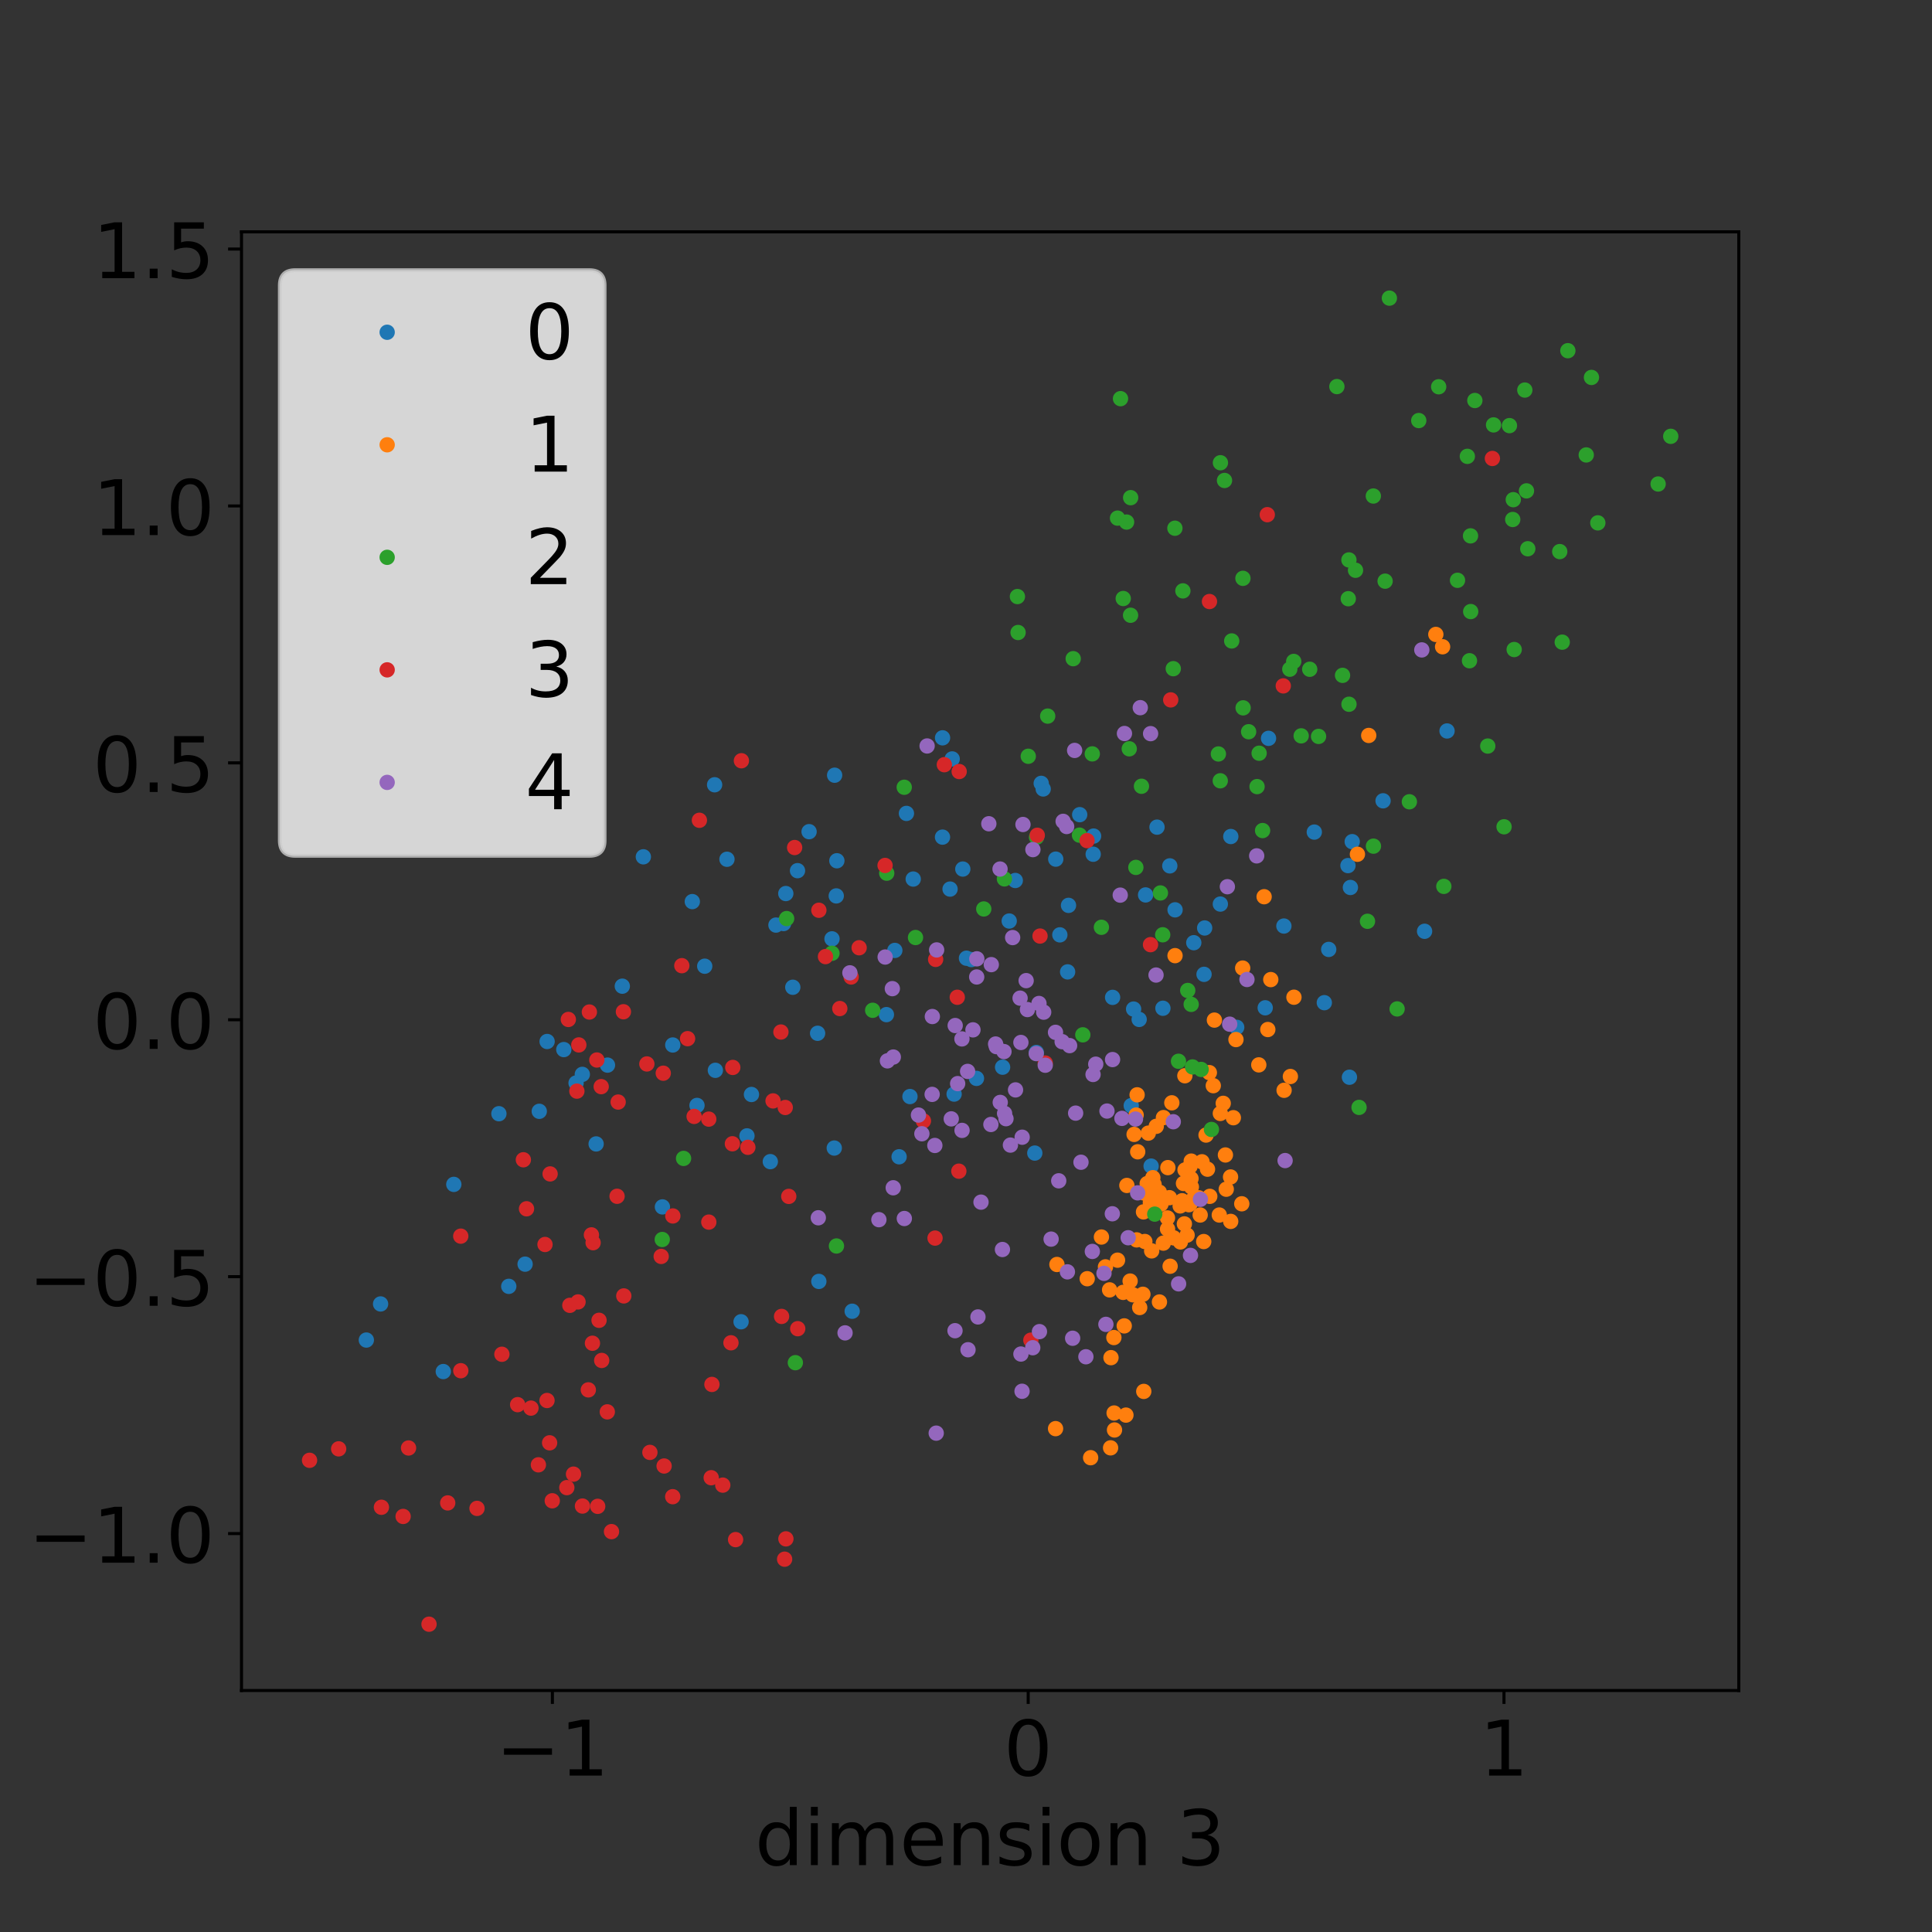 <?xml version="1.0" encoding="utf-8" standalone="no"?>
<!DOCTYPE svg PUBLIC "-//W3C//DTD SVG 1.1//EN"
  "http://www.w3.org/Graphics/SVG/1.1/DTD/svg11.dtd">
<!-- Created with matplotlib (http://matplotlib.org/) -->
<svg height="504pt" version="1.1" viewBox="0 0 504 504" width="504pt" xmlns="http://www.w3.org/2000/svg" xmlns:xlink="http://www.w3.org/1999/xlink">
 <rect x="0" y="0" width="504" height="504" fill="#333333" stroke="none"/>
 <defs>
  <style type="text/css">
*{stroke-linecap:butt;stroke-linejoin:round;}
  </style>
 </defs>
 <g id="figure_1">
  <g id="patch_1">
   <path d="M 0 504 
L 504 504 
L 504 0 
L 0 0 
z
" style="fill:none;"/>
  </g>
  <g id="axes_1">
   <g id="patch_2">
    <path d="M 63 441 
L 453.6 441 
L 453.6 60.48 
L 63 60.48 
z
" style="fill:none;"/>
   </g>
   <g id="matplotlib.axis_1">
    <g id="xtick_1">
     <g id="line2d_1">
      <defs>
       <path d="M 0 0 
L 0 3.5 
" id="m5a250946cf" style="stroke:#000000;stroke-width:0.8;"/>
      </defs>
      <g>
       <use style="stroke:#000000;stroke-width:0.8;" x="144.103" xlink:href="#m5a250946cf" y="441"/>
      </g>
     </g>
     <g id="text_1">
      <!-- −1 -->
      <defs>
       <path d="M 10.594 35.5 
L 73.188 35.5 
L 73.188 27.203 
L 10.594 27.203 
z
" id="DejaVuSans-2212"/>
       <path d="M 12.406 8.297 
L 28.516 8.297 
L 28.516 63.922 
L 10.984 60.406 
L 10.984 69.391 
L 28.422 72.906 
L 38.281 72.906 
L 38.281 8.297 
L 54.391 8.297 
L 54.391 0 
L 12.406 0 
z
" id="DejaVuSans-31"/>
      </defs>
      <g transform="translate(129.361 463.197)scale(0.2 -0.2)">
       <use xlink:href="#DejaVuSans-2212"/>
       <use x="83.789" xlink:href="#DejaVuSans-31"/>
      </g>
     </g>
    </g>
    <g id="xtick_2">
     <g id="line2d_2">
      <g>
       <use style="stroke:#000000;stroke-width:0.8;" x="268.224" xlink:href="#m5a250946cf" y="441"/>
      </g>
     </g>
     <g id="text_2">
      <!-- 0 -->
      <defs>
       <path d="M 31.781 66.406 
Q 24.172 66.406 20.328 58.906 
Q 16.5 51.422 16.5 36.375 
Q 16.5 21.391 20.328 13.891 
Q 24.172 6.391 31.781 6.391 
Q 39.453 6.391 43.281 13.891 
Q 47.125 21.391 47.125 36.375 
Q 47.125 51.422 43.281 58.906 
Q 39.453 66.406 31.781 66.406 
z
M 31.781 74.219 
Q 44.047 74.219 50.516 64.516 
Q 56.984 54.828 56.984 36.375 
Q 56.984 17.969 50.516 8.266 
Q 44.047 -1.422 31.781 -1.422 
Q 19.531 -1.422 13.062 8.266 
Q 6.594 17.969 6.594 36.375 
Q 6.594 54.828 13.062 64.516 
Q 19.531 74.219 31.781 74.219 
z
" id="DejaVuSans-30"/>
      </defs>
      <g transform="translate(261.861 463.197)scale(0.2 -0.2)">
       <use xlink:href="#DejaVuSans-30"/>
      </g>
     </g>
    </g>
    <g id="xtick_3">
     <g id="line2d_3">
      <g>
       <use style="stroke:#000000;stroke-width:0.8;" x="392.344" xlink:href="#m5a250946cf" y="441"/>
      </g>
     </g>
     <g id="text_3">
      <!-- 1 -->
      <g transform="translate(385.982 463.197)scale(0.2 -0.2)">
       <use xlink:href="#DejaVuSans-31"/>
      </g>
     </g>
    </g>
    <g id="text_4">
     <!-- dimension 3 -->
     <defs>
      <path d="M 45.406 46.391 
L 45.406 75.984 
L 54.391 75.984 
L 54.391 0 
L 45.406 0 
L 45.406 8.203 
Q 42.578 3.328 38.25 0.953 
Q 33.938 -1.422 27.875 -1.422 
Q 17.969 -1.422 11.734 6.484 
Q 5.516 14.406 5.516 27.297 
Q 5.516 40.188 11.734 48.094 
Q 17.969 56 27.875 56 
Q 33.938 56 38.25 53.625 
Q 42.578 51.266 45.406 46.391 
z
M 14.797 27.297 
Q 14.797 17.391 18.875 11.75 
Q 22.953 6.109 30.078 6.109 
Q 37.203 6.109 41.297 11.75 
Q 45.406 17.391 45.406 27.297 
Q 45.406 37.203 41.297 42.844 
Q 37.203 48.484 30.078 48.484 
Q 22.953 48.484 18.875 42.844 
Q 14.797 37.203 14.797 27.297 
z
" id="DejaVuSans-64"/>
      <path d="M 9.422 54.688 
L 18.406 54.688 
L 18.406 0 
L 9.422 0 
z
M 9.422 75.984 
L 18.406 75.984 
L 18.406 64.594 
L 9.422 64.594 
z
" id="DejaVuSans-69"/>
      <path d="M 52 44.188 
Q 55.375 50.25 60.062 53.125 
Q 64.75 56 71.094 56 
Q 79.641 56 84.281 50.016 
Q 88.922 44.047 88.922 33.016 
L 88.922 0 
L 79.891 0 
L 79.891 32.719 
Q 79.891 40.578 77.094 44.375 
Q 74.312 48.188 68.609 48.188 
Q 61.625 48.188 57.562 43.547 
Q 53.516 38.922 53.516 30.906 
L 53.516 0 
L 44.484 0 
L 44.484 32.719 
Q 44.484 40.625 41.703 44.406 
Q 38.922 48.188 33.109 48.188 
Q 26.219 48.188 22.156 43.531 
Q 18.109 38.875 18.109 30.906 
L 18.109 0 
L 9.078 0 
L 9.078 54.688 
L 18.109 54.688 
L 18.109 46.188 
Q 21.188 51.219 25.484 53.609 
Q 29.781 56 35.688 56 
Q 41.656 56 45.828 52.969 
Q 50 49.953 52 44.188 
z
" id="DejaVuSans-6d"/>
      <path d="M 56.203 29.594 
L 56.203 25.203 
L 14.891 25.203 
Q 15.484 15.922 20.484 11.062 
Q 25.484 6.203 34.422 6.203 
Q 39.594 6.203 44.453 7.469 
Q 49.312 8.734 54.109 11.281 
L 54.109 2.781 
Q 49.266 0.734 44.188 -0.344 
Q 39.109 -1.422 33.891 -1.422 
Q 20.797 -1.422 13.156 6.188 
Q 5.516 13.812 5.516 26.812 
Q 5.516 40.234 12.766 48.109 
Q 20.016 56 32.328 56 
Q 43.359 56 49.781 48.891 
Q 56.203 41.797 56.203 29.594 
z
M 47.219 32.234 
Q 47.125 39.594 43.094 43.984 
Q 39.062 48.391 32.422 48.391 
Q 24.906 48.391 20.391 44.141 
Q 15.875 39.891 15.188 32.172 
z
" id="DejaVuSans-65"/>
      <path d="M 54.891 33.016 
L 54.891 0 
L 45.906 0 
L 45.906 32.719 
Q 45.906 40.484 42.875 44.328 
Q 39.844 48.188 33.797 48.188 
Q 26.516 48.188 22.312 43.547 
Q 18.109 38.922 18.109 30.906 
L 18.109 0 
L 9.078 0 
L 9.078 54.688 
L 18.109 54.688 
L 18.109 46.188 
Q 21.344 51.125 25.703 53.562 
Q 30.078 56 35.797 56 
Q 45.219 56 50.047 50.172 
Q 54.891 44.344 54.891 33.016 
z
" id="DejaVuSans-6e"/>
      <path d="M 44.281 53.078 
L 44.281 44.578 
Q 40.484 46.531 36.375 47.5 
Q 32.281 48.484 27.875 48.484 
Q 21.188 48.484 17.844 46.438 
Q 14.5 44.391 14.5 40.281 
Q 14.5 37.156 16.891 35.375 
Q 19.281 33.594 26.516 31.984 
L 29.594 31.297 
Q 39.156 29.25 43.188 25.516 
Q 47.219 21.781 47.219 15.094 
Q 47.219 7.469 41.188 3.016 
Q 35.156 -1.422 24.609 -1.422 
Q 20.219 -1.422 15.453 -0.562 
Q 10.688 0.297 5.422 2 
L 5.422 11.281 
Q 10.406 8.688 15.234 7.391 
Q 20.062 6.109 24.812 6.109 
Q 31.156 6.109 34.562 8.281 
Q 37.984 10.453 37.984 14.406 
Q 37.984 18.062 35.516 20.016 
Q 33.062 21.969 24.703 23.781 
L 21.578 24.516 
Q 13.234 26.266 9.516 29.906 
Q 5.812 33.547 5.812 39.891 
Q 5.812 47.609 11.281 51.797 
Q 16.75 56 26.812 56 
Q 31.781 56 36.172 55.266 
Q 40.578 54.547 44.281 53.078 
z
" id="DejaVuSans-73"/>
      <path d="M 30.609 48.391 
Q 23.391 48.391 19.188 42.75 
Q 14.984 37.109 14.984 27.297 
Q 14.984 17.484 19.156 11.844 
Q 23.344 6.203 30.609 6.203 
Q 37.797 6.203 41.984 11.859 
Q 46.188 17.531 46.188 27.297 
Q 46.188 37.016 41.984 42.703 
Q 37.797 48.391 30.609 48.391 
z
M 30.609 56 
Q 42.328 56 49.016 48.375 
Q 55.719 40.766 55.719 27.297 
Q 55.719 13.875 49.016 6.219 
Q 42.328 -1.422 30.609 -1.422 
Q 18.844 -1.422 12.172 6.219 
Q 5.516 13.875 5.516 27.297 
Q 5.516 40.766 12.172 48.375 
Q 18.844 56 30.609 56 
z
" id="DejaVuSans-6f"/>
      <path id="DejaVuSans-20"/>
      <path d="M 40.578 39.312 
Q 47.656 37.797 51.625 33 
Q 55.609 28.219 55.609 21.188 
Q 55.609 10.406 48.188 4.484 
Q 40.766 -1.422 27.094 -1.422 
Q 22.516 -1.422 17.656 -0.516 
Q 12.797 0.391 7.625 2.203 
L 7.625 11.719 
Q 11.719 9.328 16.594 8.109 
Q 21.484 6.891 26.812 6.891 
Q 36.078 6.891 40.938 10.547 
Q 45.797 14.203 45.797 21.188 
Q 45.797 27.641 41.281 31.266 
Q 36.766 34.906 28.719 34.906 
L 20.219 34.906 
L 20.219 43.016 
L 29.109 43.016 
Q 36.375 43.016 40.234 45.922 
Q 44.094 48.828 44.094 54.297 
Q 44.094 59.906 40.109 62.906 
Q 36.141 65.922 28.719 65.922 
Q 24.656 65.922 20.016 65.031 
Q 15.375 64.156 9.812 62.312 
L 9.812 71.094 
Q 15.438 72.656 20.344 73.438 
Q 25.25 74.219 29.594 74.219 
Q 40.828 74.219 47.359 69.109 
Q 53.906 64.016 53.906 55.328 
Q 53.906 49.266 50.438 45.094 
Q 46.969 40.922 40.578 39.312 
z
" id="DejaVuSans-33"/>
     </defs>
     <g transform="translate(196.958 486.553)scale(0.2 -0.2)">
      <use xlink:href="#DejaVuSans-64"/>
      <use x="63.477" xlink:href="#DejaVuSans-69"/>
      <use x="91.26" xlink:href="#DejaVuSans-6d"/>
      <use x="188.672" xlink:href="#DejaVuSans-65"/>
      <use x="250.195" xlink:href="#DejaVuSans-6e"/>
      <use x="313.574" xlink:href="#DejaVuSans-73"/>
      <use x="365.674" xlink:href="#DejaVuSans-69"/>
      <use x="393.457" xlink:href="#DejaVuSans-6f"/>
      <use x="454.639" xlink:href="#DejaVuSans-6e"/>
      <use x="518.018" xlink:href="#DejaVuSans-20"/>
      <use x="549.805" xlink:href="#DejaVuSans-33"/>
     </g>
    </g>
   </g>
   <g id="matplotlib.axis_2">
    <g id="ytick_1">
     <g id="line2d_4">
      <defs>
       <path d="M 0 0 
L -3.5 0 
" id="m13b6a8015b" style="stroke:#000000;stroke-width:0.8;"/>
      </defs>
      <g>
       <use style="stroke:#000000;stroke-width:0.8;" x="63" xlink:href="#m13b6a8015b" y="400.059"/>
      </g>
     </g>
     <g id="text_5">
      <!-- −1.0 -->
      <defs>
       <path d="M 10.688 12.406 
L 21 12.406 
L 21 0 
L 10.688 0 
z
" id="DejaVuSans-2e"/>
      </defs>
      <g transform="translate(7.434 407.658)scale(0.2 -0.2)">
       <use xlink:href="#DejaVuSans-2212"/>
       <use x="83.789" xlink:href="#DejaVuSans-31"/>
       <use x="147.412" xlink:href="#DejaVuSans-2e"/>
       <use x="179.199" xlink:href="#DejaVuSans-30"/>
      </g>
     </g>
    </g>
    <g id="ytick_2">
     <g id="line2d_5">
      <g>
       <use style="stroke:#000000;stroke-width:0.8;" x="63" xlink:href="#m13b6a8015b" y="333.042"/>
      </g>
     </g>
     <g id="text_6">
      <!-- −0.5 -->
      <defs>
       <path d="M 10.797 72.906 
L 49.516 72.906 
L 49.516 64.594 
L 19.828 64.594 
L 19.828 46.734 
Q 21.969 47.469 24.109 47.828 
Q 26.266 48.188 28.422 48.188 
Q 40.625 48.188 47.75 41.5 
Q 54.891 34.812 54.891 23.391 
Q 54.891 11.625 47.562 5.094 
Q 40.234 -1.422 26.906 -1.422 
Q 22.312 -1.422 17.547 -0.641 
Q 12.797 0.141 7.719 1.703 
L 7.719 11.625 
Q 12.109 9.234 16.797 8.062 
Q 21.484 6.891 26.703 6.891 
Q 35.156 6.891 40.078 11.328 
Q 45.016 15.766 45.016 23.391 
Q 45.016 31 40.078 35.438 
Q 35.156 39.891 26.703 39.891 
Q 22.75 39.891 18.812 39.016 
Q 14.891 38.141 10.797 36.281 
z
" id="DejaVuSans-35"/>
      </defs>
      <g transform="translate(7.434 340.64)scale(0.2 -0.2)">
       <use xlink:href="#DejaVuSans-2212"/>
       <use x="83.789" xlink:href="#DejaVuSans-30"/>
       <use x="147.412" xlink:href="#DejaVuSans-2e"/>
       <use x="179.199" xlink:href="#DejaVuSans-35"/>
      </g>
     </g>
    </g>
    <g id="ytick_3">
     <g id="line2d_6">
      <g>
       <use style="stroke:#000000;stroke-width:0.8;" x="63" xlink:href="#m13b6a8015b" y="266.024"/>
      </g>
     </g>
     <g id="text_7">
      <!-- 0.0 -->
      <g transform="translate(24.194 273.623)scale(0.2 -0.2)">
       <use xlink:href="#DejaVuSans-30"/>
       <use x="63.623" xlink:href="#DejaVuSans-2e"/>
       <use x="95.41" xlink:href="#DejaVuSans-30"/>
      </g>
     </g>
    </g>
    <g id="ytick_4">
     <g id="line2d_7">
      <g>
       <use style="stroke:#000000;stroke-width:0.8;" x="63" xlink:href="#m13b6a8015b" y="199.006"/>
      </g>
     </g>
     <g id="text_8">
      <!-- 0.5 -->
      <g transform="translate(24.194 206.605)scale(0.2 -0.2)">
       <use xlink:href="#DejaVuSans-30"/>
       <use x="63.623" xlink:href="#DejaVuSans-2e"/>
       <use x="95.41" xlink:href="#DejaVuSans-35"/>
      </g>
     </g>
    </g>
    <g id="ytick_5">
     <g id="line2d_8">
      <g>
       <use style="stroke:#000000;stroke-width:0.8;" x="63" xlink:href="#m13b6a8015b" y="131.989"/>
      </g>
     </g>
     <g id="text_9">
      <!-- 1.0 -->
      <g transform="translate(24.194 139.587)scale(0.2 -0.2)">
       <use xlink:href="#DejaVuSans-31"/>
       <use x="63.623" xlink:href="#DejaVuSans-2e"/>
       <use x="95.41" xlink:href="#DejaVuSans-30"/>
      </g>
     </g>
    </g>
    <g id="ytick_6">
     <g id="line2d_9">
      <g>
       <use style="stroke:#000000;stroke-width:0.8;" x="63" xlink:href="#m13b6a8015b" y="64.971"/>
      </g>
     </g>
     <g id="text_10">
      <!-- 1.5 -->
      <g transform="translate(24.194 72.569)scale(0.2 -0.2)">
       <use xlink:href="#DejaVuSans-31"/>
       <use x="63.623" xlink:href="#DejaVuSans-2e"/>
       <use x="95.41" xlink:href="#DejaVuSans-35"/>
      </g>
     </g>
    </g>
    <g id="text_11">
     <!-- dimension 2 -->
     <defs>
      <path d="M 19.188 8.297 
L 53.609 8.297 
L 53.609 0 
L 7.328 0 
L 7.328 8.297 
Q 12.938 14.109 22.625 23.891 
Q 32.328 33.688 34.812 36.531 
Q 39.547 41.844 41.422 45.531 
Q 43.312 49.219 43.312 52.781 
Q 43.312 58.594 39.234 62.25 
Q 35.156 65.922 28.609 65.922 
Q 23.969 65.922 18.812 64.312 
Q 13.672 62.703 7.812 59.422 
L 7.812 69.391 
Q 13.766 71.781 18.938 73 
Q 24.125 74.219 28.422 74.219 
Q 39.75 74.219 46.484 68.547 
Q 53.219 62.891 53.219 53.422 
Q 53.219 48.922 51.531 44.891 
Q 49.859 40.875 45.406 35.406 
Q 44.188 33.984 37.641 27.219 
Q 31.109 20.453 19.188 8.297 
z
" id="DejaVuSans-32"/>
     </defs>
     <g transform="translate(-0.725 312.082)rotate(-90)scale(0.2 -0.2)">
      <use xlink:href="#DejaVuSans-64"/>
      <use x="63.477" xlink:href="#DejaVuSans-69"/>
      <use x="91.26" xlink:href="#DejaVuSans-6d"/>
      <use x="188.672" xlink:href="#DejaVuSans-65"/>
      <use x="250.195" xlink:href="#DejaVuSans-6e"/>
      <use x="313.574" xlink:href="#DejaVuSans-73"/>
      <use x="365.674" xlink:href="#DejaVuSans-69"/>
      <use x="393.457" xlink:href="#DejaVuSans-6f"/>
      <use x="454.639" xlink:href="#DejaVuSans-6e"/>
      <use x="518.018" xlink:href="#DejaVuSans-20"/>
      <use x="549.805" xlink:href="#DejaVuSans-32"/>
     </g>
    </g>
   </g>
   <g id="line2d_10">
    <defs>
     <path d="M 0 1.5 
C 0.398 1.5 0.779 1.342 1.061 1.061 
C 1.342 0.779 1.5 0.398 1.5 0 
C 1.5 -0.398 1.342 -0.779 1.061 -1.061 
C 0.779 -1.342 0.398 -1.5 0 -1.5 
C -0.398 -1.5 -0.779 -1.342 -1.061 -1.061 
C -1.342 -0.779 -1.5 -0.398 -1.5 0 
C -1.5 0.398 -1.342 0.779 -1.061 1.061 
C -0.779 1.342 -0.398 1.5 0 1.5 
z
" id="me17066b3a3" style="stroke:#1f77b4;"/>
    </defs>
    <g clip-path="url(#p0f6668bbd1)">
     <use style="fill:#1f77b4;stroke:#1f77b4;" x="208.048" xlink:href="#me17066b3a3" y="227.131"/>
     <use style="fill:#1f77b4;stroke:#1f77b4;" x="298.846" xlink:href="#me17066b3a3" y="233.461"/>
     <use style="fill:#1f77b4;stroke:#1f77b4;" x="136.982" xlink:href="#me17066b3a3" y="329.778"/>
     <use style="fill:#1f77b4;stroke:#1f77b4;" x="272.138" xlink:href="#me17066b3a3" y="205.817"/>
     <use style="fill:#1f77b4;stroke:#1f77b4;" x="254.733" xlink:href="#me17066b3a3" y="281.319"/>
     <use style="fill:#1f77b4;stroke:#1f77b4;" x="300.291" xlink:href="#me17066b3a3" y="304.198"/>
     <use style="fill:#1f77b4;stroke:#1f77b4;" x="330.055" xlink:href="#me17066b3a3" y="262.904"/>
     <use style="fill:#1f77b4;stroke:#1f77b4;" x="162.34" xlink:href="#me17066b3a3" y="257.265"/>
     <use style="fill:#1f77b4;stroke:#1f77b4;" x="306.542" xlink:href="#me17066b3a3" y="237.349"/>
     <use style="fill:#1f77b4;stroke:#1f77b4;" x="278.743" xlink:href="#me17066b3a3" y="236.183"/>
     <use style="fill:#1f77b4;stroke:#1f77b4;" x="186.617" xlink:href="#me17066b3a3" y="279.212"/>
     <use style="fill:#1f77b4;stroke:#1f77b4;" x="118.385" xlink:href="#me17066b3a3" y="308.971"/>
     <use style="fill:#1f77b4;stroke:#1f77b4;" x="271.623" xlink:href="#me17066b3a3" y="204.356"/>
     <use style="fill:#1f77b4;stroke:#1f77b4;" x="314.099" xlink:href="#me17066b3a3" y="254.175"/>
     <use style="fill:#1f77b4;stroke:#1f77b4;" x="261.547" xlink:href="#me17066b3a3" y="278.397"/>
     <use style="fill:#1f77b4;stroke:#1f77b4;" x="245.884" xlink:href="#me17066b3a3" y="192.476"/>
     <use style="fill:#1f77b4;stroke:#1f77b4;" x="352.277" xlink:href="#me17066b3a3" y="231.516"/>
     <use style="fill:#1f77b4;stroke:#1f77b4;" x="248.901" xlink:href="#me17066b3a3" y="285.413"/>
     <use style="fill:#1f77b4;stroke:#1f77b4;" x="253.388" xlink:href="#me17066b3a3" y="250.325"/>
     <use style="fill:#1f77b4;stroke:#1f77b4;" x="132.723" xlink:href="#me17066b3a3" y="335.567"/>
     <use style="fill:#1f77b4;stroke:#1f77b4;" x="233.433" xlink:href="#me17066b3a3" y="247.936"/>
     <use style="fill:#1f77b4;stroke:#1f77b4;" x="181.827" xlink:href="#me17066b3a3" y="288.373"/>
     <use style="fill:#1f77b4;stroke:#1f77b4;" x="204.991" xlink:href="#me17066b3a3" y="233.099"/>
     <use style="fill:#1f77b4;stroke:#1f77b4;" x="217.634" xlink:href="#me17066b3a3" y="299.491"/>
     <use style="fill:#1f77b4;stroke:#1f77b4;" x="218.153" xlink:href="#me17066b3a3" y="233.714"/>
     <use style="fill:#1f77b4;stroke:#1f77b4;" x="237.382" xlink:href="#me17066b3a3" y="286.056"/>
     <use style="fill:#1f77b4;stroke:#1f77b4;" x="130.148" xlink:href="#me17066b3a3" y="290.533"/>
     <use style="fill:#1f77b4;stroke:#1f77b4;" x="194.863" xlink:href="#me17066b3a3" y="296.315"/>
     <use style="fill:#1f77b4;stroke:#1f77b4;" x="172.805" xlink:href="#me17066b3a3" y="314.845"/>
     <use style="fill:#1f77b4;stroke:#1f77b4;" x="150.28" xlink:href="#me17066b3a3" y="282.521"/>
     <use style="fill:#1f77b4;stroke:#1f77b4;" x="303.372" xlink:href="#me17066b3a3" y="263.022"/>
     <use style="fill:#1f77b4;stroke:#1f77b4;" x="301.83" xlink:href="#me17066b3a3" y="215.776"/>
     <use style="fill:#1f77b4;stroke:#1f77b4;" x="270.353" xlink:href="#me17066b3a3" y="274.559"/>
     <use style="fill:#1f77b4;stroke:#1f77b4;" x="95.566" xlink:href="#me17066b3a3" y="349.578"/>
     <use style="fill:#1f77b4;stroke:#1f77b4;" x="342.86" xlink:href="#me17066b3a3" y="217.066"/>
     <use style="fill:#1f77b4;stroke:#1f77b4;" x="99.284" xlink:href="#me17066b3a3" y="340.159"/>
     <use style="fill:#1f77b4;stroke:#1f77b4;" x="290.244" xlink:href="#me17066b3a3" y="260.183"/>
     <use style="fill:#1f77b4;stroke:#1f77b4;" x="183.841" xlink:href="#me17066b3a3" y="252.052"/>
     <use style="fill:#1f77b4;stroke:#1f77b4;" x="245.872" xlink:href="#me17066b3a3" y="218.381"/>
     <use style="fill:#1f77b4;stroke:#1f77b4;" x="334.927" xlink:href="#me17066b3a3" y="241.573"/>
     <use style="fill:#1f77b4;stroke:#1f77b4;" x="305.165" xlink:href="#me17066b3a3" y="225.88"/>
     <use style="fill:#1f77b4;stroke:#1f77b4;" x="206.814" xlink:href="#me17066b3a3" y="257.546"/>
     <use style="fill:#1f77b4;stroke:#1f77b4;" x="213.61" xlink:href="#me17066b3a3" y="334.28"/>
     <use style="fill:#1f77b4;stroke:#1f77b4;" x="247.842" xlink:href="#me17066b3a3" y="231.935"/>
     <use style="fill:#1f77b4;stroke:#1f77b4;" x="115.64" xlink:href="#me17066b3a3" y="357.796"/>
     <use style="fill:#1f77b4;stroke:#1f77b4;" x="202.423" xlink:href="#me17066b3a3" y="241.324"/>
     <use style="fill:#1f77b4;stroke:#1f77b4;" x="264.858" xlink:href="#me17066b3a3" y="229.693"/>
     <use style="fill:#1f77b4;stroke:#1f77b4;" x="269.946" xlink:href="#me17066b3a3" y="300.803"/>
     <use style="fill:#1f77b4;stroke:#1f77b4;" x="142.726" xlink:href="#me17066b3a3" y="271.694"/>
     <use style="fill:#1f77b4;stroke:#1f77b4;" x="248.397" xlink:href="#me17066b3a3" y="197.981"/>
     <use style="fill:#1f77b4;stroke:#1f77b4;" x="196.035" xlink:href="#me17066b3a3" y="285.519"/>
     <use style="fill:#1f77b4;stroke:#1f77b4;" x="158.478" xlink:href="#me17066b3a3" y="277.855"/>
     <use style="fill:#1f77b4;stroke:#1f77b4;" x="360.801" xlink:href="#me17066b3a3" y="208.907"/>
     <use style="fill:#1f77b4;stroke:#1f77b4;" x="311.421" xlink:href="#me17066b3a3" y="245.922"/>
     <use style="fill:#1f77b4;stroke:#1f77b4;" x="314.257" xlink:href="#me17066b3a3" y="242.08"/>
     <use style="fill:#1f77b4;stroke:#1f77b4;" x="318.352" xlink:href="#me17066b3a3" y="235.845"/>
     <use style="fill:#1f77b4;stroke:#1f77b4;" x="321.077" xlink:href="#me17066b3a3" y="218.222"/>
     <use style="fill:#1f77b4;stroke:#1f77b4;" x="231.236" xlink:href="#me17066b3a3" y="264.684"/>
     <use style="fill:#1f77b4;stroke:#1f77b4;" x="371.63" xlink:href="#me17066b3a3" y="242.942"/>
     <use style="fill:#1f77b4;stroke:#1f77b4;" x="297.176" xlink:href="#me17066b3a3" y="265.938"/>
     <use style="fill:#1f77b4;stroke:#1f77b4;" x="285.182" xlink:href="#me17066b3a3" y="222.843"/>
     <use style="fill:#1f77b4;stroke:#1f77b4;" x="295.722" xlink:href="#me17066b3a3" y="263.232"/>
     <use style="fill:#1f77b4;stroke:#1f77b4;" x="147.077" xlink:href="#me17066b3a3" y="273.804"/>
     <use style="fill:#1f77b4;stroke:#1f77b4;" x="204.404" xlink:href="#me17066b3a3" y="240.925"/>
     <use style="fill:#1f77b4;stroke:#1f77b4;" x="213.289" xlink:href="#me17066b3a3" y="269.552"/>
     <use style="fill:#1f77b4;stroke:#1f77b4;" x="222.311" xlink:href="#me17066b3a3" y="342.06"/>
     <use style="fill:#1f77b4;stroke:#1f77b4;" x="251.167" xlink:href="#me17066b3a3" y="226.709"/>
     <use style="fill:#1f77b4;stroke:#1f77b4;" x="295.103" xlink:href="#me17066b3a3" y="288.424"/>
     <use style="fill:#1f77b4;stroke:#1f77b4;" x="285.284" xlink:href="#me17066b3a3" y="218.104"/>
     <use style="fill:#1f77b4;stroke:#1f77b4;" x="200.952" xlink:href="#me17066b3a3" y="303.036"/>
     <use style="fill:#1f77b4;stroke:#1f77b4;" x="352.028" xlink:href="#me17066b3a3" y="281.016"/>
     <use style="fill:#1f77b4;stroke:#1f77b4;" x="236.462" xlink:href="#me17066b3a3" y="212.194"/>
     <use style="fill:#1f77b4;stroke:#1f77b4;" x="151.911" xlink:href="#me17066b3a3" y="280.271"/>
     <use style="fill:#1f77b4;stroke:#1f77b4;" x="193.322" xlink:href="#me17066b3a3" y="344.806"/>
     <use style="fill:#1f77b4;stroke:#1f77b4;" x="263.275" xlink:href="#me17066b3a3" y="240.265"/>
     <use style="fill:#1f77b4;stroke:#1f77b4;" x="281.66" xlink:href="#me17066b3a3" y="212.521"/>
     <use style="fill:#1f77b4;stroke:#1f77b4;" x="278.51" xlink:href="#me17066b3a3" y="253.535"/>
     <use style="fill:#1f77b4;stroke:#1f77b4;" x="252.124" xlink:href="#me17066b3a3" y="249.966"/>
     <use style="fill:#1f77b4;stroke:#1f77b4;" x="377.49" xlink:href="#me17066b3a3" y="190.686"/>
     <use style="fill:#1f77b4;stroke:#1f77b4;" x="217.729" xlink:href="#me17066b3a3" y="202.228"/>
     <use style="fill:#1f77b4;stroke:#1f77b4;" x="351.642" xlink:href="#me17066b3a3" y="225.808"/>
     <use style="fill:#1f77b4;stroke:#1f77b4;" x="217.046" xlink:href="#me17066b3a3" y="244.917"/>
     <use style="fill:#1f77b4;stroke:#1f77b4;" x="330.924" xlink:href="#me17066b3a3" y="192.61"/>
     <use style="fill:#1f77b4;stroke:#1f77b4;" x="180.603" xlink:href="#me17066b3a3" y="235.2"/>
     <use style="fill:#1f77b4;stroke:#1f77b4;" x="140.679" xlink:href="#me17066b3a3" y="289.906"/>
     <use style="fill:#1f77b4;stroke:#1f77b4;" x="234.55" xlink:href="#me17066b3a3" y="301.768"/>
     <use style="fill:#1f77b4;stroke:#1f77b4;" x="352.752" xlink:href="#me17066b3a3" y="219.563"/>
     <use style="fill:#1f77b4;stroke:#1f77b4;" x="189.643" xlink:href="#me17066b3a3" y="224.156"/>
     <use style="fill:#1f77b4;stroke:#1f77b4;" x="167.832" xlink:href="#me17066b3a3" y="223.517"/>
     <use style="fill:#1f77b4;stroke:#1f77b4;" x="345.474" xlink:href="#me17066b3a3" y="261.568"/>
     <use style="fill:#1f77b4;stroke:#1f77b4;" x="186.421" xlink:href="#me17066b3a3" y="204.723"/>
     <use style="fill:#1f77b4;stroke:#1f77b4;" x="155.511" xlink:href="#me17066b3a3" y="298.416"/>
     <use style="fill:#1f77b4;stroke:#1f77b4;" x="322.619" xlink:href="#me17066b3a3" y="267.995"/>
     <use style="fill:#1f77b4;stroke:#1f77b4;" x="276.482" xlink:href="#me17066b3a3" y="243.877"/>
     <use style="fill:#1f77b4;stroke:#1f77b4;" x="275.413" xlink:href="#me17066b3a3" y="224.123"/>
     <use style="fill:#1f77b4;stroke:#1f77b4;" x="238.232" xlink:href="#me17066b3a3" y="229.319"/>
     <use style="fill:#1f77b4;stroke:#1f77b4;" x="211.067" xlink:href="#me17066b3a3" y="216.956"/>
     <use style="fill:#1f77b4;stroke:#1f77b4;" x="218.314" xlink:href="#me17066b3a3" y="224.546"/>
     <use style="fill:#1f77b4;stroke:#1f77b4;" x="175.504" xlink:href="#me17066b3a3" y="272.606"/>
     <use style="fill:#1f77b4;stroke:#1f77b4;" x="346.62" xlink:href="#me17066b3a3" y="247.676"/>
    </g>
   </g>
   <g id="line2d_11">
    <defs>
     <path d="M 0 1.5 
C 0.398 1.5 0.779 1.342 1.061 1.061 
C 1.342 0.779 1.5 0.398 1.5 0 
C 1.5 -0.398 1.342 -0.779 1.061 -1.061 
C 0.779 -1.342 0.398 -1.5 0 -1.5 
C -0.398 -1.5 -0.779 -1.342 -1.061 -1.061 
C -1.342 -0.779 -1.5 -0.398 -1.5 0 
C -1.5 0.398 -1.342 0.779 -1.061 1.061 
C -0.779 1.342 -0.398 1.5 0 1.5 
z
" id="m472b508eca" style="stroke:#ff7f0e;"/>
    </defs>
    <g clip-path="url(#p0f6668bbd1)">
     <use style="fill:#ff7f0e;stroke:#ff7f0e;" x="328.378" xlink:href="#m472b508eca" y="277.794"/>
     <use style="fill:#ff7f0e;stroke:#ff7f0e;" x="319.105" xlink:href="#m472b508eca" y="287.827"/>
     <use style="fill:#ff7f0e;stroke:#ff7f0e;" x="298.373" xlink:href="#m472b508eca" y="362.975"/>
     <use style="fill:#ff7f0e;stroke:#ff7f0e;" x="302.856" xlink:href="#m472b508eca" y="314.119"/>
     <use style="fill:#ff7f0e;stroke:#ff7f0e;" x="302.464" xlink:href="#m472b508eca" y="339.65"/>
     <use style="fill:#ff7f0e;stroke:#ff7f0e;" x="329.772" xlink:href="#m472b508eca" y="233.927"/>
     <use style="fill:#ff7f0e;stroke:#ff7f0e;" x="310.149" xlink:href="#m472b508eca" y="314.269"/>
     <use style="fill:#ff7f0e;stroke:#ff7f0e;" x="299.554" xlink:href="#m472b508eca" y="295.6"/>
     <use style="fill:#ff7f0e;stroke:#ff7f0e;" x="298.655" xlink:href="#m472b508eca" y="323.869"/>
     <use style="fill:#ff7f0e;stroke:#ff7f0e;" x="376.328" xlink:href="#m472b508eca" y="168.723"/>
     <use style="fill:#ff7f0e;stroke:#ff7f0e;" x="321.054" xlink:href="#m472b508eca" y="318.625"/>
     <use style="fill:#ff7f0e;stroke:#ff7f0e;" x="305.692" xlink:href="#m472b508eca" y="287.691"/>
     <use style="fill:#ff7f0e;stroke:#ff7f0e;" x="319.894" xlink:href="#m472b508eca" y="310.231"/>
     <use style="fill:#ff7f0e;stroke:#ff7f0e;" x="300.096" xlink:href="#m472b508eca" y="313.723"/>
     <use style="fill:#ff7f0e;stroke:#ff7f0e;" x="354.112" xlink:href="#m472b508eca" y="222.85"/>
     <use style="fill:#ff7f0e;stroke:#ff7f0e;" x="291.529" xlink:href="#m472b508eca" y="328.741"/>
     <use style="fill:#ff7f0e;stroke:#ff7f0e;" x="302.432" xlink:href="#m472b508eca" y="311.008"/>
     <use style="fill:#ff7f0e;stroke:#ff7f0e;" x="275.719" xlink:href="#m472b508eca" y="329.865"/>
     <use style="fill:#ff7f0e;stroke:#ff7f0e;" x="298.304" xlink:href="#m472b508eca" y="316.148"/>
     <use style="fill:#ff7f0e;stroke:#ff7f0e;" x="290.638" xlink:href="#m472b508eca" y="368.613"/>
     <use style="fill:#ff7f0e;stroke:#ff7f0e;" x="316.51" xlink:href="#m472b508eca" y="283.222"/>
     <use style="fill:#ff7f0e;stroke:#ff7f0e;" x="306.533" xlink:href="#m472b508eca" y="249.298"/>
     <use style="fill:#ff7f0e;stroke:#ff7f0e;" x="316.799" xlink:href="#m472b508eca" y="266.114"/>
     <use style="fill:#ff7f0e;stroke:#ff7f0e;" x="324.175" xlink:href="#m472b508eca" y="252.54"/>
     <use style="fill:#ff7f0e;stroke:#ff7f0e;" x="290.741" xlink:href="#m472b508eca" y="373.035"/>
     <use style="fill:#ff7f0e;stroke:#ff7f0e;" x="275.362" xlink:href="#m472b508eca" y="372.687"/>
     <use style="fill:#ff7f0e;stroke:#ff7f0e;" x="312.713" xlink:href="#m472b508eca" y="312.475"/>
     <use style="fill:#ff7f0e;stroke:#ff7f0e;" x="323.938" xlink:href="#m472b508eca" y="314.03"/>
     <use style="fill:#ff7f0e;stroke:#ff7f0e;" x="292.988" xlink:href="#m472b508eca" y="337.143"/>
     <use style="fill:#ff7f0e;stroke:#ff7f0e;" x="314.014" xlink:href="#m472b508eca" y="323.882"/>
     <use style="fill:#ff7f0e;stroke:#ff7f0e;" x="318.074" xlink:href="#m472b508eca" y="316.962"/>
     <use style="fill:#ff7f0e;stroke:#ff7f0e;" x="315.002" xlink:href="#m472b508eca" y="305.006"/>
     <use style="fill:#ff7f0e;stroke:#ff7f0e;" x="308.968" xlink:href="#m472b508eca" y="319.278"/>
     <use style="fill:#ff7f0e;stroke:#ff7f0e;" x="298.149" xlink:href="#m472b508eca" y="337.637"/>
     <use style="fill:#ff7f0e;stroke:#ff7f0e;" x="293.962" xlink:href="#m472b508eca" y="309.247"/>
     <use style="fill:#ff7f0e;stroke:#ff7f0e;" x="303.474" xlink:href="#m472b508eca" y="324.294"/>
     <use style="fill:#ff7f0e;stroke:#ff7f0e;" x="296.509" xlink:href="#m472b508eca" y="323.445"/>
     <use style="fill:#ff7f0e;stroke:#ff7f0e;" x="307.928" xlink:href="#m472b508eca" y="323.982"/>
     <use style="fill:#ff7f0e;stroke:#ff7f0e;" x="310.524" xlink:href="#m472b508eca" y="313.938"/>
     <use style="fill:#ff7f0e;stroke:#ff7f0e;" x="318.351" xlink:href="#m472b508eca" y="290.461"/>
     <use style="fill:#ff7f0e;stroke:#ff7f0e;" x="321.744" xlink:href="#m472b508eca" y="291.578"/>
     <use style="fill:#ff7f0e;stroke:#ff7f0e;" x="313.091" xlink:href="#m472b508eca" y="316.963"/>
     <use style="fill:#ff7f0e;stroke:#ff7f0e;" x="309.092" xlink:href="#m472b508eca" y="280.631"/>
     <use style="fill:#ff7f0e;stroke:#ff7f0e;" x="301.064" xlink:href="#m472b508eca" y="308.979"/>
     <use style="fill:#ff7f0e;stroke:#ff7f0e;" x="293.722" xlink:href="#m472b508eca" y="369.156"/>
     <use style="fill:#ff7f0e;stroke:#ff7f0e;" x="288.384" xlink:href="#m472b508eca" y="330.484"/>
     <use style="fill:#ff7f0e;stroke:#ff7f0e;" x="313.562" xlink:href="#m472b508eca" y="303.074"/>
     <use style="fill:#ff7f0e;stroke:#ff7f0e;" x="330.733" xlink:href="#m472b508eca" y="268.575"/>
     <use style="fill:#ff7f0e;stroke:#ff7f0e;" x="296.791" xlink:href="#m472b508eca" y="300.469"/>
     <use style="fill:#ff7f0e;stroke:#ff7f0e;" x="309.142" xlink:href="#m472b508eca" y="305.204"/>
     <use style="fill:#ff7f0e;stroke:#ff7f0e;" x="283.621" xlink:href="#m472b508eca" y="333.576"/>
     <use style="fill:#ff7f0e;stroke:#ff7f0e;" x="294.816" xlink:href="#m472b508eca" y="334.19"/>
     <use style="fill:#ff7f0e;stroke:#ff7f0e;" x="357.058" xlink:href="#m472b508eca" y="191.857"/>
     <use style="fill:#ff7f0e;stroke:#ff7f0e;" x="299.266" xlink:href="#m472b508eca" y="308.755"/>
     <use style="fill:#ff7f0e;stroke:#ff7f0e;" x="305.065" xlink:href="#m472b508eca" y="312.44"/>
     <use style="fill:#ff7f0e;stroke:#ff7f0e;" x="295.852" xlink:href="#m472b508eca" y="295.931"/>
     <use style="fill:#ff7f0e;stroke:#ff7f0e;" x="334.982" xlink:href="#m472b508eca" y="284.425"/>
     <use style="fill:#ff7f0e;stroke:#ff7f0e;" x="297.313" xlink:href="#m472b508eca" y="341.092"/>
     <use style="fill:#ff7f0e;stroke:#ff7f0e;" x="374.562" xlink:href="#m472b508eca" y="165.503"/>
     <use style="fill:#ff7f0e;stroke:#ff7f0e;" x="331.508" xlink:href="#m472b508eca" y="255.546"/>
     <use style="fill:#ff7f0e;stroke:#ff7f0e;" x="298.466" xlink:href="#m472b508eca" y="311.22"/>
     <use style="fill:#ff7f0e;stroke:#ff7f0e;" x="289.822" xlink:href="#m472b508eca" y="354.17"/>
     <use style="fill:#ff7f0e;stroke:#ff7f0e;" x="305.25" xlink:href="#m472b508eca" y="330.322"/>
     <use style="fill:#ff7f0e;stroke:#ff7f0e;" x="299.039" xlink:href="#m472b508eca" y="310.221"/>
     <use style="fill:#ff7f0e;stroke:#ff7f0e;" x="307.868" xlink:href="#m472b508eca" y="314.589"/>
     <use style="fill:#ff7f0e;stroke:#ff7f0e;" x="306.177" xlink:href="#m472b508eca" y="322.92"/>
     <use style="fill:#ff7f0e;stroke:#ff7f0e;" x="300.433" xlink:href="#m472b508eca" y="326.317"/>
     <use style="fill:#ff7f0e;stroke:#ff7f0e;" x="321.013" xlink:href="#m472b508eca" y="307.037"/>
     <use style="fill:#ff7f0e;stroke:#ff7f0e;" x="287.331" xlink:href="#m472b508eca" y="322.703"/>
     <use style="fill:#ff7f0e;stroke:#ff7f0e;" x="308.376" xlink:href="#m472b508eca" y="313.242"/>
     <use style="fill:#ff7f0e;stroke:#ff7f0e;" x="299.427" xlink:href="#m472b508eca" y="311.49"/>
     <use style="fill:#ff7f0e;stroke:#ff7f0e;" x="311.315" xlink:href="#m472b508eca" y="312.766"/>
     <use style="fill:#ff7f0e;stroke:#ff7f0e;" x="308.735" xlink:href="#m472b508eca" y="308.722"/>
     <use style="fill:#ff7f0e;stroke:#ff7f0e;" x="304.578" xlink:href="#m472b508eca" y="320.624"/>
     <use style="fill:#ff7f0e;stroke:#ff7f0e;" x="296.388" xlink:href="#m472b508eca" y="290.886"/>
     <use style="fill:#ff7f0e;stroke:#ff7f0e;" x="319.674" xlink:href="#m472b508eca" y="301.297"/>
     <use style="fill:#ff7f0e;stroke:#ff7f0e;" x="284.514" xlink:href="#m472b508eca" y="380.269"/>
     <use style="fill:#ff7f0e;stroke:#ff7f0e;" x="293.28" xlink:href="#m472b508eca" y="345.883"/>
     <use style="fill:#ff7f0e;stroke:#ff7f0e;" x="310.699" xlink:href="#m472b508eca" y="307.454"/>
     <use style="fill:#ff7f0e;stroke:#ff7f0e;" x="315.485" xlink:href="#m472b508eca" y="279.817"/>
     <use style="fill:#ff7f0e;stroke:#ff7f0e;" x="304.558" xlink:href="#m472b508eca" y="317.723"/>
     <use style="fill:#ff7f0e;stroke:#ff7f0e;" x="300.739" xlink:href="#m472b508eca" y="307.228"/>
     <use style="fill:#ff7f0e;stroke:#ff7f0e;" x="304.659" xlink:href="#m472b508eca" y="304.594"/>
     <use style="fill:#ff7f0e;stroke:#ff7f0e;" x="296.638" xlink:href="#m472b508eca" y="285.606"/>
     <use style="fill:#ff7f0e;stroke:#ff7f0e;" x="289.462" xlink:href="#m472b508eca" y="336.489"/>
     <use style="fill:#ff7f0e;stroke:#ff7f0e;" x="301.634" xlink:href="#m472b508eca" y="293.819"/>
     <use style="fill:#ff7f0e;stroke:#ff7f0e;" x="290.578" xlink:href="#m472b508eca" y="348.926"/>
     <use style="fill:#ff7f0e;stroke:#ff7f0e;" x="309.68" xlink:href="#m472b508eca" y="322.205"/>
     <use style="fill:#ff7f0e;stroke:#ff7f0e;" x="337.55" xlink:href="#m472b508eca" y="260.143"/>
     <use style="fill:#ff7f0e;stroke:#ff7f0e;" x="315.593" xlink:href="#m472b508eca" y="312.089"/>
     <use style="fill:#ff7f0e;stroke:#ff7f0e;" x="295.55" xlink:href="#m472b508eca" y="337.778"/>
     <use style="fill:#ff7f0e;stroke:#ff7f0e;" x="336.622" xlink:href="#m472b508eca" y="280.825"/>
     <use style="fill:#ff7f0e;stroke:#ff7f0e;" x="301.126" xlink:href="#m472b508eca" y="309.964"/>
     <use style="fill:#ff7f0e;stroke:#ff7f0e;" x="310.463" xlink:href="#m472b508eca" y="304.258"/>
     <use style="fill:#ff7f0e;stroke:#ff7f0e;" x="289.72" xlink:href="#m472b508eca" y="377.698"/>
     <use style="fill:#ff7f0e;stroke:#ff7f0e;" x="310.757" xlink:href="#m472b508eca" y="302.894"/>
     <use style="fill:#ff7f0e;stroke:#ff7f0e;" x="322.424" xlink:href="#m472b508eca" y="271.192"/>
     <use style="fill:#ff7f0e;stroke:#ff7f0e;" x="303.503" xlink:href="#m472b508eca" y="291.549"/>
     <use style="fill:#ff7f0e;stroke:#ff7f0e;" x="314.62" xlink:href="#m472b508eca" y="296.101"/>
     <use style="fill:#ff7f0e;stroke:#ff7f0e;" x="310.79" xlink:href="#m472b508eca" y="309.638"/>
    </g>
   </g>
   <g id="line2d_12">
    <defs>
     <path d="M 0 1.5 
C 0.398 1.5 0.779 1.342 1.061 1.061 
C 1.342 0.779 1.5 0.398 1.5 0 
C 1.5 -0.398 1.342 -0.779 1.061 -1.061 
C 0.779 -1.342 0.398 -1.5 0 -1.5 
C -0.398 -1.5 -0.779 -1.342 -1.061 -1.061 
C -1.342 -0.779 -1.5 -0.398 -1.5 0 
C -1.5 0.398 -1.342 0.779 -1.061 1.061 
C -0.779 1.342 -0.398 1.5 0 1.5 
z
" id="m8e0149b92c" style="stroke:#2ca02c;"/>
    </defs>
    <g clip-path="url(#p0f6668bbd1)">
     <use style="fill:#2ca02c;stroke:#2ca02c;" x="382.785" xlink:href="#m8e0149b92c" y="119.048"/>
     <use style="fill:#2ca02c;stroke:#2ca02c;" x="337.49" xlink:href="#m8e0149b92c" y="172.546"/>
     <use style="fill:#2ca02c;stroke:#2ca02c;" x="329.371" xlink:href="#m8e0149b92c" y="216.667"/>
     <use style="fill:#2ca02c;stroke:#2ca02c;" x="270.402" xlink:href="#m8e0149b92c" y="218.401"/>
     <use style="fill:#2ca02c;stroke:#2ca02c;" x="324.293" xlink:href="#m8e0149b92c" y="184.657"/>
     <use style="fill:#2ca02c;stroke:#2ca02c;" x="235.887" xlink:href="#m8e0149b92c" y="205.371"/>
     <use style="fill:#2ca02c;stroke:#2ca02c;" x="383.661" xlink:href="#m8e0149b92c" y="159.539"/>
     <use style="fill:#2ca02c;stroke:#2ca02c;" x="287.326" xlink:href="#m8e0149b92c" y="241.902"/>
     <use style="fill:#2ca02c;stroke:#2ca02c;" x="394.77" xlink:href="#m8e0149b92c" y="130.352"/>
     <use style="fill:#2ca02c;stroke:#2ca02c;" x="281.606" xlink:href="#m8e0149b92c" y="217.863"/>
     <use style="fill:#2ca02c;stroke:#2ca02c;" x="316.028" xlink:href="#m8e0149b92c" y="294.643"/>
     <use style="fill:#2ca02c;stroke:#2ca02c;" x="415.165" xlink:href="#m8e0149b92c" y="98.461"/>
     <use style="fill:#2ca02c;stroke:#2ca02c;" x="358.261" xlink:href="#m8e0149b92c" y="129.399"/>
     <use style="fill:#2ca02c;stroke:#2ca02c;" x="265.589" xlink:href="#m8e0149b92c" y="165.001"/>
     <use style="fill:#2ca02c;stroke:#2ca02c;" x="395.003" xlink:href="#m8e0149b92c" y="169.442"/>
     <use style="fill:#2ca02c;stroke:#2ca02c;" x="284.942" xlink:href="#m8e0149b92c" y="196.665"/>
     <use style="fill:#2ca02c;stroke:#2ca02c;" x="262.023" xlink:href="#m8e0149b92c" y="229.275"/>
     <use style="fill:#2ca02c;stroke:#2ca02c;" x="397.776" xlink:href="#m8e0149b92c" y="101.753"/>
     <use style="fill:#2ca02c;stroke:#2ca02c;" x="384.742" xlink:href="#m8e0149b92c" y="104.479"/>
     <use style="fill:#2ca02c;stroke:#2ca02c;" x="375.307" xlink:href="#m8e0149b92c" y="100.894"/>
     <use style="fill:#2ca02c;stroke:#2ca02c;" x="309.843" xlink:href="#m8e0149b92c" y="258.384"/>
     <use style="fill:#2ca02c;stroke:#2ca02c;" x="282.472" xlink:href="#m8e0149b92c" y="269.956"/>
     <use style="fill:#2ca02c;stroke:#2ca02c;" x="435.845" xlink:href="#m8e0149b92c" y="113.824"/>
     <use style="fill:#2ca02c;stroke:#2ca02c;" x="291.529" xlink:href="#m8e0149b92c" y="135.163"/>
     <use style="fill:#2ca02c;stroke:#2ca02c;" x="343.971" xlink:href="#m8e0149b92c" y="192.107"/>
     <use style="fill:#2ca02c;stroke:#2ca02c;" x="383.344" xlink:href="#m8e0149b92c" y="172.368"/>
     <use style="fill:#2ca02c;stroke:#2ca02c;" x="265.415" xlink:href="#m8e0149b92c" y="155.623"/>
     <use style="fill:#2ca02c;stroke:#2ca02c;" x="273.313" xlink:href="#m8e0149b92c" y="186.807"/>
     <use style="fill:#2ca02c;stroke:#2ca02c;" x="324.245" xlink:href="#m8e0149b92c" y="150.87"/>
     <use style="fill:#2ca02c;stroke:#2ca02c;" x="394.625" xlink:href="#m8e0149b92c" y="135.52"/>
     <use style="fill:#2ca02c;stroke:#2ca02c;" x="336.467" xlink:href="#m8e0149b92c" y="174.576"/>
     <use style="fill:#2ca02c;stroke:#2ca02c;" x="217.037" xlink:href="#m8e0149b92c" y="248.683"/>
     <use style="fill:#2ca02c;stroke:#2ca02c;" x="364.464" xlink:href="#m8e0149b92c" y="263.198"/>
     <use style="fill:#2ca02c;stroke:#2ca02c;" x="325.729" xlink:href="#m8e0149b92c" y="190.888"/>
     <use style="fill:#2ca02c;stroke:#2ca02c;" x="319.438" xlink:href="#m8e0149b92c" y="125.338"/>
     <use style="fill:#2ca02c;stroke:#2ca02c;" x="351.892" xlink:href="#m8e0149b92c" y="146.068"/>
     <use style="fill:#2ca02c;stroke:#2ca02c;" x="205.208" xlink:href="#m8e0149b92c" y="239.627"/>
     <use style="fill:#2ca02c;stroke:#2ca02c;" x="321.315" xlink:href="#m8e0149b92c" y="167.203"/>
     <use style="fill:#2ca02c;stroke:#2ca02c;" x="328.469" xlink:href="#m8e0149b92c" y="196.493"/>
     <use style="fill:#2ca02c;stroke:#2ca02c;" x="383.615" xlink:href="#m8e0149b92c" y="139.791"/>
     <use style="fill:#2ca02c;stroke:#2ca02c;" x="307.434" xlink:href="#m8e0149b92c" y="276.851"/>
     <use style="fill:#2ca02c;stroke:#2ca02c;" x="398.211" xlink:href="#m8e0149b92c" y="128.051"/>
     <use style="fill:#2ca02c;stroke:#2ca02c;" x="297.775" xlink:href="#m8e0149b92c" y="205.112"/>
     <use style="fill:#2ca02c;stroke:#2ca02c;" x="327.929" xlink:href="#m8e0149b92c" y="205.202"/>
     <use style="fill:#2ca02c;stroke:#2ca02c;" x="398.552" xlink:href="#m8e0149b92c" y="143.153"/>
     <use style="fill:#2ca02c;stroke:#2ca02c;" x="207.484" xlink:href="#m8e0149b92c" y="355.482"/>
     <use style="fill:#2ca02c;stroke:#2ca02c;" x="268.244" xlink:href="#m8e0149b92c" y="197.286"/>
     <use style="fill:#2ca02c;stroke:#2ca02c;" x="313.347" xlink:href="#m8e0149b92c" y="278.983"/>
     <use style="fill:#2ca02c;stroke:#2ca02c;" x="416.823" xlink:href="#m8e0149b92c" y="136.399"/>
     <use style="fill:#2ca02c;stroke:#2ca02c;" x="256.633" xlink:href="#m8e0149b92c" y="237.119"/>
     <use style="fill:#2ca02c;stroke:#2ca02c;" x="311.094" xlink:href="#m8e0149b92c" y="278.332"/>
     <use style="fill:#2ca02c;stroke:#2ca02c;" x="362.448" xlink:href="#m8e0149b92c" y="77.776"/>
     <use style="fill:#2ca02c;stroke:#2ca02c;" x="407.54" xlink:href="#m8e0149b92c" y="167.522"/>
     <use style="fill:#2ca02c;stroke:#2ca02c;" x="353.614" xlink:href="#m8e0149b92c" y="148.762"/>
     <use style="fill:#2ca02c;stroke:#2ca02c;" x="350.23" xlink:href="#m8e0149b92c" y="176.179"/>
     <use style="fill:#2ca02c;stroke:#2ca02c;" x="409.006" xlink:href="#m8e0149b92c" y="91.485"/>
     <use style="fill:#2ca02c;stroke:#2ca02c;" x="296.31" xlink:href="#m8e0149b92c" y="226.28"/>
     <use style="fill:#2ca02c;stroke:#2ca02c;" x="294.587" xlink:href="#m8e0149b92c" y="195.343"/>
     <use style="fill:#2ca02c;stroke:#2ca02c;" x="351.908" xlink:href="#m8e0149b92c" y="183.716"/>
     <use style="fill:#2ca02c;stroke:#2ca02c;" x="339.439" xlink:href="#m8e0149b92c" y="191.962"/>
     <use style="fill:#2ca02c;stroke:#2ca02c;" x="370.109" xlink:href="#m8e0149b92c" y="109.71"/>
     <use style="fill:#2ca02c;stroke:#2ca02c;" x="218.207" xlink:href="#m8e0149b92c" y="325.04"/>
     <use style="fill:#2ca02c;stroke:#2ca02c;" x="318.374" xlink:href="#m8e0149b92c" y="120.714"/>
     <use style="fill:#2ca02c;stroke:#2ca02c;" x="302.718" xlink:href="#m8e0149b92c" y="232.943"/>
     <use style="fill:#2ca02c;stroke:#2ca02c;" x="413.802" xlink:href="#m8e0149b92c" y="118.68"/>
     <use style="fill:#2ca02c;stroke:#2ca02c;" x="358.29" xlink:href="#m8e0149b92c" y="220.736"/>
     <use style="fill:#2ca02c;stroke:#2ca02c;" x="308.578" xlink:href="#m8e0149b92c" y="154.142"/>
     <use style="fill:#2ca02c;stroke:#2ca02c;" x="354.536" xlink:href="#m8e0149b92c" y="288.886"/>
     <use style="fill:#2ca02c;stroke:#2ca02c;" x="361.335" xlink:href="#m8e0149b92c" y="151.608"/>
     <use style="fill:#2ca02c;stroke:#2ca02c;" x="306.495" xlink:href="#m8e0149b92c" y="137.796"/>
     <use style="fill:#2ca02c;stroke:#2ca02c;" x="351.726" xlink:href="#m8e0149b92c" y="156.185"/>
     <use style="fill:#2ca02c;stroke:#2ca02c;" x="388.114" xlink:href="#m8e0149b92c" y="194.622"/>
     <use style="fill:#2ca02c;stroke:#2ca02c;" x="238.828" xlink:href="#m8e0149b92c" y="244.57"/>
     <use style="fill:#2ca02c;stroke:#2ca02c;" x="341.667" xlink:href="#m8e0149b92c" y="174.591"/>
     <use style="fill:#2ca02c;stroke:#2ca02c;" x="294.931" xlink:href="#m8e0149b92c" y="160.498"/>
     <use style="fill:#2ca02c;stroke:#2ca02c;" x="380.221" xlink:href="#m8e0149b92c" y="151.381"/>
     <use style="fill:#2ca02c;stroke:#2ca02c;" x="310.745" xlink:href="#m8e0149b92c" y="262.008"/>
     <use style="fill:#2ca02c;stroke:#2ca02c;" x="318.331" xlink:href="#m8e0149b92c" y="203.685"/>
     <use style="fill:#2ca02c;stroke:#2ca02c;" x="317.842" xlink:href="#m8e0149b92c" y="196.686"/>
     <use style="fill:#2ca02c;stroke:#2ca02c;" x="392.365" xlink:href="#m8e0149b92c" y="215.681"/>
     <use style="fill:#2ca02c;stroke:#2ca02c;" x="294.953" xlink:href="#m8e0149b92c" y="129.827"/>
     <use style="fill:#2ca02c;stroke:#2ca02c;" x="279.968" xlink:href="#m8e0149b92c" y="171.829"/>
     <use style="fill:#2ca02c;stroke:#2ca02c;" x="356.74" xlink:href="#m8e0149b92c" y="240.337"/>
     <use style="fill:#2ca02c;stroke:#2ca02c;" x="389.623" xlink:href="#m8e0149b92c" y="110.846"/>
     <use style="fill:#2ca02c;stroke:#2ca02c;" x="393.77" xlink:href="#m8e0149b92c" y="111.032"/>
     <use style="fill:#2ca02c;stroke:#2ca02c;" x="348.753" xlink:href="#m8e0149b92c" y="100.847"/>
     <use style="fill:#2ca02c;stroke:#2ca02c;" x="406.889" xlink:href="#m8e0149b92c" y="143.892"/>
     <use style="fill:#2ca02c;stroke:#2ca02c;" x="376.652" xlink:href="#m8e0149b92c" y="231.227"/>
     <use style="fill:#2ca02c;stroke:#2ca02c;" x="432.556" xlink:href="#m8e0149b92c" y="126.261"/>
     <use style="fill:#2ca02c;stroke:#2ca02c;" x="292.309" xlink:href="#m8e0149b92c" y="103.998"/>
     <use style="fill:#2ca02c;stroke:#2ca02c;" x="178.322" xlink:href="#m8e0149b92c" y="302.196"/>
     <use style="fill:#2ca02c;stroke:#2ca02c;" x="367.662" xlink:href="#m8e0149b92c" y="209.159"/>
     <use style="fill:#2ca02c;stroke:#2ca02c;" x="301.236" xlink:href="#m8e0149b92c" y="316.727"/>
     <use style="fill:#2ca02c;stroke:#2ca02c;" x="293.018" xlink:href="#m8e0149b92c" y="156.134"/>
     <use style="fill:#2ca02c;stroke:#2ca02c;" x="231.319" xlink:href="#m8e0149b92c" y="227.788"/>
     <use style="fill:#2ca02c;stroke:#2ca02c;" x="303.315" xlink:href="#m8e0149b92c" y="243.855"/>
     <use style="fill:#2ca02c;stroke:#2ca02c;" x="293.89" xlink:href="#m8e0149b92c" y="136.19"/>
     <use style="fill:#2ca02c;stroke:#2ca02c;" x="306.074" xlink:href="#m8e0149b92c" y="174.44"/>
     <use style="fill:#2ca02c;stroke:#2ca02c;" x="227.656" xlink:href="#m8e0149b92c" y="263.553"/>
     <use style="fill:#2ca02c;stroke:#2ca02c;" x="172.76" xlink:href="#m8e0149b92c" y="323.349"/>
    </g>
   </g>
   <g id="line2d_13">
    <defs>
     <path d="M 0 1.5 
C 0.398 1.5 0.779 1.342 1.061 1.061 
C 1.342 0.779 1.5 0.398 1.5 0 
C 1.5 -0.398 1.342 -0.779 1.061 -1.061 
C 0.779 -1.342 0.398 -1.5 0 -1.5 
C -0.398 -1.5 -0.779 -1.342 -1.061 -1.061 
C -1.342 -0.779 -1.5 -0.398 -1.5 0 
C -1.5 0.398 -1.342 0.779 -1.061 1.061 
C -0.779 1.342 -0.398 1.5 0 1.5 
z
" id="m0d888906c2" style="stroke:#d62728;"/>
    </defs>
    <g clip-path="url(#p0f6668bbd1)">
     <use style="fill:#d62728;stroke:#d62728;" x="154.283" xlink:href="#m0d888906c2" y="322.143"/>
     <use style="fill:#d62728;stroke:#d62728;" x="272.677" xlink:href="#m0d888906c2" y="277.324"/>
     <use style="fill:#d62728;stroke:#d62728;" x="156.834" xlink:href="#m0d888906c2" y="283.471"/>
     <use style="fill:#d62728;stroke:#d62728;" x="142.175" xlink:href="#m0d888906c2" y="324.649"/>
     <use style="fill:#d62728;stroke:#d62728;" x="149.613" xlink:href="#m0d888906c2" y="384.559"/>
     <use style="fill:#d62728;stroke:#d62728;" x="270.593" xlink:href="#m0d888906c2" y="217.897"/>
     <use style="fill:#d62728;stroke:#d62728;" x="172.484" xlink:href="#m0d888906c2" y="327.763"/>
     <use style="fill:#d62728;stroke:#d62728;" x="156.965" xlink:href="#m0d888906c2" y="354.902"/>
     <use style="fill:#d62728;stroke:#d62728;" x="148.654" xlink:href="#m0d888906c2" y="340.52"/>
     <use style="fill:#d62728;stroke:#d62728;" x="191.06" xlink:href="#m0d888906c2" y="298.377"/>
     <use style="fill:#d62728;stroke:#d62728;" x="151.947" xlink:href="#m0d888906c2" y="392.883"/>
     <use style="fill:#d62728;stroke:#d62728;" x="305.406" xlink:href="#m0d888906c2" y="182.58"/>
     <use style="fill:#d62728;stroke:#d62728;" x="283.581" xlink:href="#m0d888906c2" y="219.286"/>
     <use style="fill:#d62728;stroke:#d62728;" x="389.32" xlink:href="#m0d888906c2" y="119.6"/>
     <use style="fill:#d62728;stroke:#d62728;" x="111.917" xlink:href="#m0d888906c2" y="423.704"/>
     <use style="fill:#d62728;stroke:#d62728;" x="143.511" xlink:href="#m0d888906c2" y="306.238"/>
     <use style="fill:#d62728;stroke:#d62728;" x="219.083" xlink:href="#m0d888906c2" y="263.099"/>
     <use style="fill:#d62728;stroke:#d62728;" x="116.796" xlink:href="#m0d888906c2" y="392.066"/>
     <use style="fill:#d62728;stroke:#d62728;" x="184.907" xlink:href="#m0d888906c2" y="318.812"/>
     <use style="fill:#d62728;stroke:#d62728;" x="300.135" xlink:href="#m0d888906c2" y="246.433"/>
     <use style="fill:#d62728;stroke:#d62728;" x="105.166" xlink:href="#m0d888906c2" y="395.593"/>
     <use style="fill:#d62728;stroke:#d62728;" x="143.38" xlink:href="#m0d888906c2" y="376.389"/>
     <use style="fill:#d62728;stroke:#d62728;" x="136.53" xlink:href="#m0d888906c2" y="302.549"/>
     <use style="fill:#d62728;stroke:#d62728;" x="156.272" xlink:href="#m0d888906c2" y="344.426"/>
     <use style="fill:#d62728;stroke:#d62728;" x="147.866" xlink:href="#m0d888906c2" y="388.076"/>
     <use style="fill:#d62728;stroke:#d62728;" x="179.369" xlink:href="#m0d888906c2" y="270.954"/>
     <use style="fill:#d62728;stroke:#d62728;" x="162.63" xlink:href="#m0d888906c2" y="263.937"/>
     <use style="fill:#d62728;stroke:#d62728;" x="330.596" xlink:href="#m0d888906c2" y="134.264"/>
     <use style="fill:#d62728;stroke:#d62728;" x="154.552" xlink:href="#m0d888906c2" y="350.41"/>
     <use style="fill:#d62728;stroke:#d62728;" x="155.7" xlink:href="#m0d888906c2" y="276.522"/>
     <use style="fill:#d62728;stroke:#d62728;" x="120.197" xlink:href="#m0d888906c2" y="322.473"/>
     <use style="fill:#d62728;stroke:#d62728;" x="153.477" xlink:href="#m0d888906c2" y="362.575"/>
     <use style="fill:#d62728;stroke:#d62728;" x="137.355" xlink:href="#m0d888906c2" y="315.337"/>
     <use style="fill:#d62728;stroke:#d62728;" x="222.044" xlink:href="#m0d888906c2" y="254.867"/>
     <use style="fill:#d62728;stroke:#d62728;" x="88.344" xlink:href="#m0d888906c2" y="377.962"/>
     <use style="fill:#d62728;stroke:#d62728;" x="271.313" xlink:href="#m0d888906c2" y="244.189"/>
     <use style="fill:#d62728;stroke:#d62728;" x="153.751" xlink:href="#m0d888906c2" y="264.007"/>
     <use style="fill:#d62728;stroke:#d62728;" x="80.755" xlink:href="#m0d888906c2" y="380.948"/>
     <use style="fill:#d62728;stroke:#d62728;" x="188.549" xlink:href="#m0d888906c2" y="387.425"/>
     <use style="fill:#d62728;stroke:#d62728;" x="158.427" xlink:href="#m0d888906c2" y="368.314"/>
     <use style="fill:#d62728;stroke:#d62728;" x="334.77" xlink:href="#m0d888906c2" y="178.928"/>
     <use style="fill:#d62728;stroke:#d62728;" x="175.523" xlink:href="#m0d888906c2" y="317.205"/>
     <use style="fill:#d62728;stroke:#d62728;" x="161.258" xlink:href="#m0d888906c2" y="287.493"/>
     <use style="fill:#d62728;stroke:#d62728;" x="249.722" xlink:href="#m0d888906c2" y="260.156"/>
     <use style="fill:#d62728;stroke:#d62728;" x="244.078" xlink:href="#m0d888906c2" y="250.276"/>
     <use style="fill:#d62728;stroke:#d62728;" x="230.888" xlink:href="#m0d888906c2" y="225.769"/>
     <use style="fill:#d62728;stroke:#d62728;" x="208.102" xlink:href="#m0d888906c2" y="346.613"/>
     <use style="fill:#d62728;stroke:#d62728;" x="173.247" xlink:href="#m0d888906c2" y="382.434"/>
     <use style="fill:#d62728;stroke:#d62728;" x="195.096" xlink:href="#m0d888906c2" y="299.298"/>
     <use style="fill:#d62728;stroke:#d62728;" x="173.024" xlink:href="#m0d888906c2" y="279.967"/>
     <use style="fill:#d62728;stroke:#d62728;" x="184.895" xlink:href="#m0d888906c2" y="291.944"/>
     <use style="fill:#d62728;stroke:#d62728;" x="182.453" xlink:href="#m0d888906c2" y="213.987"/>
     <use style="fill:#d62728;stroke:#d62728;" x="205.018" xlink:href="#m0d888906c2" y="401.443"/>
     <use style="fill:#d62728;stroke:#d62728;" x="193.411" xlink:href="#m0d888906c2" y="198.457"/>
     <use style="fill:#d62728;stroke:#d62728;" x="159.522" xlink:href="#m0d888906c2" y="399.552"/>
     <use style="fill:#d62728;stroke:#d62728;" x="144.07" xlink:href="#m0d888906c2" y="391.51"/>
     <use style="fill:#d62728;stroke:#d62728;" x="142.701" xlink:href="#m0d888906c2" y="365.348"/>
     <use style="fill:#d62728;stroke:#d62728;" x="150.49" xlink:href="#m0d888906c2" y="284.643"/>
     <use style="fill:#d62728;stroke:#d62728;" x="204.684" xlink:href="#m0d888906c2" y="406.744"/>
     <use style="fill:#d62728;stroke:#d62728;" x="135.036" xlink:href="#m0d888906c2" y="366.432"/>
     <use style="fill:#d62728;stroke:#d62728;" x="130.928" xlink:href="#m0d888906c2" y="353.286"/>
     <use style="fill:#d62728;stroke:#d62728;" x="181.08" xlink:href="#m0d888906c2" y="291.239"/>
     <use style="fill:#d62728;stroke:#d62728;" x="240.893" xlink:href="#m0d888906c2" y="292.405"/>
     <use style="fill:#d62728;stroke:#d62728;" x="140.451" xlink:href="#m0d888906c2" y="382.127"/>
     <use style="fill:#d62728;stroke:#d62728;" x="243.925" xlink:href="#m0d888906c2" y="322.98"/>
     <use style="fill:#d62728;stroke:#d62728;" x="120.209" xlink:href="#m0d888906c2" y="357.578"/>
     <use style="fill:#d62728;stroke:#d62728;" x="106.58" xlink:href="#m0d888906c2" y="377.734"/>
     <use style="fill:#d62728;stroke:#d62728;" x="124.438" xlink:href="#m0d888906c2" y="393.491"/>
     <use style="fill:#d62728;stroke:#d62728;" x="207.294" xlink:href="#m0d888906c2" y="221.096"/>
     <use style="fill:#d62728;stroke:#d62728;" x="138.513" xlink:href="#m0d888906c2" y="367.333"/>
     <use style="fill:#d62728;stroke:#d62728;" x="191.892" xlink:href="#m0d888906c2" y="401.637"/>
     <use style="fill:#d62728;stroke:#d62728;" x="175.491" xlink:href="#m0d888906c2" y="390.441"/>
     <use style="fill:#d62728;stroke:#d62728;" x="154.725" xlink:href="#m0d888906c2" y="324.184"/>
     <use style="fill:#d62728;stroke:#d62728;" x="250.22" xlink:href="#m0d888906c2" y="201.272"/>
     <use style="fill:#d62728;stroke:#d62728;" x="191.158" xlink:href="#m0d888906c2" y="278.462"/>
     <use style="fill:#d62728;stroke:#d62728;" x="169.542" xlink:href="#m0d888906c2" y="378.887"/>
     <use style="fill:#d62728;stroke:#d62728;" x="268.921" xlink:href="#m0d888906c2" y="349.611"/>
     <use style="fill:#d62728;stroke:#d62728;" x="160.975" xlink:href="#m0d888906c2" y="312.072"/>
     <use style="fill:#d62728;stroke:#d62728;" x="185.532" xlink:href="#m0d888906c2" y="385.495"/>
     <use style="fill:#d62728;stroke:#d62728;" x="246.349" xlink:href="#m0d888906c2" y="199.487"/>
     <use style="fill:#d62728;stroke:#d62728;" x="205.765" xlink:href="#m0d888906c2" y="312.102"/>
     <use style="fill:#d62728;stroke:#d62728;" x="224.124" xlink:href="#m0d888906c2" y="247.238"/>
     <use style="fill:#d62728;stroke:#d62728;" x="250.134" xlink:href="#m0d888906c2" y="305.524"/>
     <use style="fill:#d62728;stroke:#d62728;" x="315.516" xlink:href="#m0d888906c2" y="156.922"/>
     <use style="fill:#d62728;stroke:#d62728;" x="155.922" xlink:href="#m0d888906c2" y="392.959"/>
     <use style="fill:#d62728;stroke:#d62728;" x="177.867" xlink:href="#m0d888906c2" y="251.915"/>
     <use style="fill:#d62728;stroke:#d62728;" x="185.72" xlink:href="#m0d888906c2" y="361.156"/>
     <use style="fill:#d62728;stroke:#d62728;" x="150.997" xlink:href="#m0d888906c2" y="272.589"/>
     <use style="fill:#d62728;stroke:#d62728;" x="162.73" xlink:href="#m0d888906c2" y="338.063"/>
     <use style="fill:#d62728;stroke:#d62728;" x="204.85" xlink:href="#m0d888906c2" y="288.909"/>
     <use style="fill:#d62728;stroke:#d62728;" x="215.342" xlink:href="#m0d888906c2" y="249.549"/>
     <use style="fill:#d62728;stroke:#d62728;" x="168.746" xlink:href="#m0d888906c2" y="277.552"/>
     <use style="fill:#d62728;stroke:#d62728;" x="148.265" xlink:href="#m0d888906c2" y="265.945"/>
     <use style="fill:#d62728;stroke:#d62728;" x="213.619" xlink:href="#m0d888906c2" y="237.457"/>
     <use style="fill:#d62728;stroke:#d62728;" x="203.89" xlink:href="#m0d888906c2" y="343.412"/>
     <use style="fill:#d62728;stroke:#d62728;" x="203.72" xlink:href="#m0d888906c2" y="269.224"/>
     <use style="fill:#d62728;stroke:#d62728;" x="150.792" xlink:href="#m0d888906c2" y="339.633"/>
     <use style="fill:#d62728;stroke:#d62728;" x="99.502" xlink:href="#m0d888906c2" y="393.2"/>
     <use style="fill:#d62728;stroke:#d62728;" x="190.687" xlink:href="#m0d888906c2" y="350.294"/>
     <use style="fill:#d62728;stroke:#d62728;" x="201.665" xlink:href="#m0d888906c2" y="287.191"/>
    </g>
   </g>
   <g id="line2d_14">
    <defs>
     <path d="M 0 1.5 
C 0.398 1.5 0.779 1.342 1.061 1.061 
C 1.342 0.779 1.5 0.398 1.5 0 
C 1.5 -0.398 1.342 -0.779 1.061 -1.061 
C 0.779 -1.342 0.398 -1.5 0 -1.5 
C -0.398 -1.5 -0.779 -1.342 -1.061 -1.061 
C -1.342 -0.779 -1.5 -0.398 -1.5 0 
C -1.5 0.398 -1.342 0.779 -1.061 1.061 
C -0.779 1.342 -0.398 1.5 0 1.5 
z
" id="m312ff020eb" style="stroke:#9467bd;"/>
    </defs>
    <g clip-path="url(#p0f6668bbd1)">
     <use style="fill:#9467bd;stroke:#9467bd;" x="290.233" xlink:href="#m312ff020eb" y="276.411"/>
     <use style="fill:#9467bd;stroke:#9467bd;" x="250.969" xlink:href="#m312ff020eb" y="294.886"/>
     <use style="fill:#9467bd;stroke:#9467bd;" x="266.654" xlink:href="#m312ff020eb" y="296.666"/>
     <use style="fill:#9467bd;stroke:#9467bd;" x="235.912" xlink:href="#m312ff020eb" y="317.873"/>
     <use style="fill:#9467bd;stroke:#9467bd;" x="252.419" xlink:href="#m312ff020eb" y="279.495"/>
     <use style="fill:#9467bd;stroke:#9467bd;" x="260.933" xlink:href="#m312ff020eb" y="287.588"/>
     <use style="fill:#9467bd;stroke:#9467bd;" x="287.998" xlink:href="#m312ff020eb" y="332.177"/>
     <use style="fill:#9467bd;stroke:#9467bd;" x="266.111" xlink:href="#m312ff020eb" y="260.387"/>
     <use style="fill:#9467bd;stroke:#9467bd;" x="244.23" xlink:href="#m312ff020eb" y="373.865"/>
     <use style="fill:#9467bd;stroke:#9467bd;" x="233.039" xlink:href="#m312ff020eb" y="275.75"/>
     <use style="fill:#9467bd;stroke:#9467bd;" x="290.172" xlink:href="#m312ff020eb" y="316.637"/>
     <use style="fill:#9467bd;stroke:#9467bd;" x="280.601" xlink:href="#m312ff020eb" y="290.382"/>
     <use style="fill:#9467bd;stroke:#9467bd;" x="268.026" xlink:href="#m312ff020eb" y="263.363"/>
     <use style="fill:#9467bd;stroke:#9467bd;" x="277.339" xlink:href="#m312ff020eb" y="214.263"/>
     <use style="fill:#9467bd;stroke:#9467bd;" x="267.691" xlink:href="#m312ff020eb" y="255.816"/>
     <use style="fill:#9467bd;stroke:#9467bd;" x="281.997" xlink:href="#m312ff020eb" y="303.192"/>
     <use style="fill:#9467bd;stroke:#9467bd;" x="266.328" xlink:href="#m312ff020eb" y="353.23"/>
     <use style="fill:#9467bd;stroke:#9467bd;" x="241.857" xlink:href="#m312ff020eb" y="194.6"/>
     <use style="fill:#9467bd;stroke:#9467bd;" x="269.453" xlink:href="#m312ff020eb" y="221.637"/>
     <use style="fill:#9467bd;stroke:#9467bd;" x="253.817" xlink:href="#m312ff020eb" y="268.658"/>
     <use style="fill:#9467bd;stroke:#9467bd;" x="249.182" xlink:href="#m312ff020eb" y="267.53"/>
     <use style="fill:#9467bd;stroke:#9467bd;" x="301.575" xlink:href="#m312ff020eb" y="254.359"/>
     <use style="fill:#9467bd;stroke:#9467bd;" x="264.92" xlink:href="#m312ff020eb" y="284.321"/>
     <use style="fill:#9467bd;stroke:#9467bd;" x="370.906" xlink:href="#m312ff020eb" y="169.542"/>
     <use style="fill:#9467bd;stroke:#9467bd;" x="249.823" xlink:href="#m312ff020eb" y="282.68"/>
     <use style="fill:#9467bd;stroke:#9467bd;" x="255.119" xlink:href="#m312ff020eb" y="343.547"/>
     <use style="fill:#9467bd;stroke:#9467bd;" x="243.872" xlink:href="#m312ff020eb" y="298.815"/>
     <use style="fill:#9467bd;stroke:#9467bd;" x="335.245" xlink:href="#m312ff020eb" y="302.758"/>
     <use style="fill:#9467bd;stroke:#9467bd;" x="272.265" xlink:href="#m312ff020eb" y="264.043"/>
     <use style="fill:#9467bd;stroke:#9467bd;" x="325.296" xlink:href="#m312ff020eb" y="255.522"/>
     <use style="fill:#9467bd;stroke:#9467bd;" x="320.79" xlink:href="#m312ff020eb" y="267.173"/>
     <use style="fill:#9467bd;stroke:#9467bd;" x="249.133" xlink:href="#m312ff020eb" y="347.137"/>
     <use style="fill:#9467bd;stroke:#9467bd;" x="288.777" xlink:href="#m312ff020eb" y="289.84"/>
     <use style="fill:#9467bd;stroke:#9467bd;" x="261.905" xlink:href="#m312ff020eb" y="274.328"/>
     <use style="fill:#9467bd;stroke:#9467bd;" x="313.147" xlink:href="#m312ff020eb" y="312.859"/>
     <use style="fill:#9467bd;stroke:#9467bd;" x="266.322" xlink:href="#m312ff020eb" y="271.947"/>
     <use style="fill:#9467bd;stroke:#9467bd;" x="310.562" xlink:href="#m312ff020eb" y="327.495"/>
     <use style="fill:#9467bd;stroke:#9467bd;" x="255.916" xlink:href="#m312ff020eb" y="313.603"/>
     <use style="fill:#9467bd;stroke:#9467bd;" x="288.495" xlink:href="#m312ff020eb" y="345.486"/>
     <use style="fill:#9467bd;stroke:#9467bd;" x="293.336" xlink:href="#m312ff020eb" y="191.35"/>
     <use style="fill:#9467bd;stroke:#9467bd;" x="252.525" xlink:href="#m312ff020eb" y="352.107"/>
     <use style="fill:#9467bd;stroke:#9467bd;" x="264.169" xlink:href="#m312ff020eb" y="244.585"/>
     <use style="fill:#9467bd;stroke:#9467bd;" x="279.818" xlink:href="#m312ff020eb" y="349.109"/>
     <use style="fill:#9467bd;stroke:#9467bd;" x="239.597" xlink:href="#m312ff020eb" y="290.887"/>
     <use style="fill:#9467bd;stroke:#9467bd;" x="284.959" xlink:href="#m312ff020eb" y="326.462"/>
     <use style="fill:#9467bd;stroke:#9467bd;" x="254.823" xlink:href="#m312ff020eb" y="250.126"/>
     <use style="fill:#9467bd;stroke:#9467bd;" x="258.598" xlink:href="#m312ff020eb" y="251.642"/>
     <use style="fill:#9467bd;stroke:#9467bd;" x="279.029" xlink:href="#m312ff020eb" y="272.769"/>
     <use style="fill:#9467bd;stroke:#9467bd;" x="306.075" xlink:href="#m312ff020eb" y="292.625"/>
     <use style="fill:#9467bd;stroke:#9467bd;" x="250.941" xlink:href="#m312ff020eb" y="271.021"/>
     <use style="fill:#9467bd;stroke:#9467bd;" x="272.672" xlink:href="#m312ff020eb" y="277.884"/>
     <use style="fill:#9467bd;stroke:#9467bd;" x="278.456" xlink:href="#m312ff020eb" y="331.786"/>
     <use style="fill:#9467bd;stroke:#9467bd;" x="266.621" xlink:href="#m312ff020eb" y="362.938"/>
     <use style="fill:#9467bd;stroke:#9467bd;" x="275.35" xlink:href="#m312ff020eb" y="269.306"/>
     <use style="fill:#9467bd;stroke:#9467bd;" x="292.682" xlink:href="#m312ff020eb" y="291.751"/>
     <use style="fill:#9467bd;stroke:#9467bd;" x="294.308" xlink:href="#m312ff020eb" y="322.888"/>
     <use style="fill:#9467bd;stroke:#9467bd;" x="307.462" xlink:href="#m312ff020eb" y="334.918"/>
     <use style="fill:#9467bd;stroke:#9467bd;" x="259.722" xlink:href="#m312ff020eb" y="272.351"/>
     <use style="fill:#9467bd;stroke:#9467bd;" x="292.237" xlink:href="#m312ff020eb" y="233.512"/>
     <use style="fill:#9467bd;stroke:#9467bd;" x="258.494" xlink:href="#m312ff020eb" y="293.343"/>
     <use style="fill:#9467bd;stroke:#9467bd;" x="263.587" xlink:href="#m312ff020eb" y="298.721"/>
     <use style="fill:#9467bd;stroke:#9467bd;" x="243.169" xlink:href="#m312ff020eb" y="285.491"/>
     <use style="fill:#9467bd;stroke:#9467bd;" x="266.862" xlink:href="#m312ff020eb" y="215.084"/>
     <use style="fill:#9467bd;stroke:#9467bd;" x="221.71" xlink:href="#m312ff020eb" y="253.781"/>
     <use style="fill:#9467bd;stroke:#9467bd;" x="230.912" xlink:href="#m312ff020eb" y="249.662"/>
     <use style="fill:#9467bd;stroke:#9467bd;" x="262.43" xlink:href="#m312ff020eb" y="291.83"/>
     <use style="fill:#9467bd;stroke:#9467bd;" x="269.411" xlink:href="#m312ff020eb" y="351.581"/>
     <use style="fill:#9467bd;stroke:#9467bd;" x="233.017" xlink:href="#m312ff020eb" y="309.855"/>
     <use style="fill:#9467bd;stroke:#9467bd;" x="270.326" xlink:href="#m312ff020eb" y="274.852"/>
     <use style="fill:#9467bd;stroke:#9467bd;" x="280.338" xlink:href="#m312ff020eb" y="195.763"/>
     <use style="fill:#9467bd;stroke:#9467bd;" x="327.831" xlink:href="#m312ff020eb" y="223.268"/>
     <use style="fill:#9467bd;stroke:#9467bd;" x="257.955" xlink:href="#m312ff020eb" y="214.892"/>
     <use style="fill:#9467bd;stroke:#9467bd;" x="261.508" xlink:href="#m312ff020eb" y="325.959"/>
     <use style="fill:#9467bd;stroke:#9467bd;" x="232.784" xlink:href="#m312ff020eb" y="257.905"/>
     <use style="fill:#9467bd;stroke:#9467bd;" x="271.163" xlink:href="#m312ff020eb" y="347.381"/>
     <use style="fill:#9467bd;stroke:#9467bd;" x="283.277" xlink:href="#m312ff020eb" y="353.938"/>
     <use style="fill:#9467bd;stroke:#9467bd;" x="296.212" xlink:href="#m312ff020eb" y="291.925"/>
     <use style="fill:#9467bd;stroke:#9467bd;" x="285.847" xlink:href="#m312ff020eb" y="277.609"/>
     <use style="fill:#9467bd;stroke:#9467bd;" x="213.474" xlink:href="#m312ff020eb" y="317.68"/>
     <use style="fill:#9467bd;stroke:#9467bd;" x="254.788" xlink:href="#m312ff020eb" y="254.861"/>
     <use style="fill:#9467bd;stroke:#9467bd;" x="243.22" xlink:href="#m312ff020eb" y="265.181"/>
     <use style="fill:#9467bd;stroke:#9467bd;" x="300.158" xlink:href="#m312ff020eb" y="191.384"/>
     <use style="fill:#9467bd;stroke:#9467bd;" x="320.182" xlink:href="#m312ff020eb" y="231.316"/>
     <use style="fill:#9467bd;stroke:#9467bd;" x="231.504" xlink:href="#m312ff020eb" y="276.747"/>
     <use style="fill:#9467bd;stroke:#9467bd;" x="278.257" xlink:href="#m312ff020eb" y="215.616"/>
     <use style="fill:#9467bd;stroke:#9467bd;" x="260.883" xlink:href="#m312ff020eb" y="226.704"/>
     <use style="fill:#9467bd;stroke:#9467bd;" x="274.205" xlink:href="#m312ff020eb" y="323.247"/>
     <use style="fill:#9467bd;stroke:#9467bd;" x="229.276" xlink:href="#m312ff020eb" y="318.176"/>
     <use style="fill:#9467bd;stroke:#9467bd;" x="248.154" xlink:href="#m312ff020eb" y="291.877"/>
     <use style="fill:#9467bd;stroke:#9467bd;" x="240.49" xlink:href="#m312ff020eb" y="295.761"/>
     <use style="fill:#9467bd;stroke:#9467bd;" x="271.039" xlink:href="#m312ff020eb" y="261.778"/>
     <use style="fill:#9467bd;stroke:#9467bd;" x="277.084" xlink:href="#m312ff020eb" y="271.741"/>
     <use style="fill:#9467bd;stroke:#9467bd;" x="220.45" xlink:href="#m312ff020eb" y="347.708"/>
     <use style="fill:#9467bd;stroke:#9467bd;" x="276.191" xlink:href="#m312ff020eb" y="308.037"/>
     <use style="fill:#9467bd;stroke:#9467bd;" x="285.145" xlink:href="#m312ff020eb" y="280.3"/>
     <use style="fill:#9467bd;stroke:#9467bd;" x="259.919" xlink:href="#m312ff020eb" y="273.028"/>
     <use style="fill:#9467bd;stroke:#9467bd;" x="297.464" xlink:href="#m312ff020eb" y="184.611"/>
     <use style="fill:#9467bd;stroke:#9467bd;" x="262.063" xlink:href="#m312ff020eb" y="290.454"/>
     <use style="fill:#9467bd;stroke:#9467bd;" x="244.341" xlink:href="#m312ff020eb" y="247.804"/>
     <use style="fill:#9467bd;stroke:#9467bd;" x="296.778" xlink:href="#m312ff020eb" y="311.177"/>
    </g>
   </g>
   <g id="patch_3">
    <path d="M 63 441 
L 63 60.48 
" style="fill:none;stroke:#000000;stroke-linecap:square;stroke-linejoin:miter;stroke-width:0.8;"/>
   </g>
   <g id="patch_4">
    <path d="M 453.6 441 
L 453.6 60.48 
" style="fill:none;stroke:#000000;stroke-linecap:square;stroke-linejoin:miter;stroke-width:0.8;"/>
   </g>
   <g id="patch_5">
    <path d="M 63 441 
L 453.6 441 
" style="fill:none;stroke:#000000;stroke-linecap:square;stroke-linejoin:miter;stroke-width:0.8;"/>
   </g>
   <g id="patch_6">
    <path d="M 63 60.48 
L 453.6 60.48 
" style="fill:none;stroke:#000000;stroke-linecap:square;stroke-linejoin:miter;stroke-width:0.8;"/>
   </g>
   <g id="legend_1">
    <g id="patch_7">
     <path d="M 77 223.261 
L 153.725 223.261 
Q 157.725 223.261 157.725 219.261 
L 157.725 74.48 
Q 157.725 70.48 153.725 70.48 
L 77 70.48 
Q 73 70.48 73 74.48 
L 73 219.261 
Q 73 223.261 77 223.261 
z
" style="fill:#ffffff;opacity:0.8;stroke:#cccccc;stroke-linejoin:miter;"/>
    </g>
    <g id="line2d_15"/>
    <g id="line2d_16">
     <g>
      <use style="fill:#1f77b4;stroke:#1f77b4;" x="101" xlink:href="#me17066b3a3" y="86.677"/>
     </g>
    </g>
    <g id="text_12">
     <!-- 0 -->
     <g transform="translate(137 93.677)scale(0.2 -0.2)">
      <use xlink:href="#DejaVuSans-30"/>
     </g>
    </g>
    <g id="line2d_17"/>
    <g id="line2d_18">
     <g>
      <use style="fill:#ff7f0e;stroke:#ff7f0e;" x="101" xlink:href="#m472b508eca" y="116.033"/>
     </g>
    </g>
    <g id="text_13">
     <!-- 1 -->
     <g transform="translate(137 123.033)scale(0.2 -0.2)">
      <use xlink:href="#DejaVuSans-31"/>
     </g>
    </g>
    <g id="line2d_19"/>
    <g id="line2d_20">
     <g>
      <use style="fill:#2ca02c;stroke:#2ca02c;" x="101" xlink:href="#m8e0149b92c" y="145.389"/>
     </g>
    </g>
    <g id="text_14">
     <!-- 2 -->
     <g transform="translate(137 152.389)scale(0.2 -0.2)">
      <use xlink:href="#DejaVuSans-32"/>
     </g>
    </g>
    <g id="line2d_21"/>
    <g id="line2d_22">
     <g>
      <use style="fill:#d62728;stroke:#d62728;" x="101" xlink:href="#m0d888906c2" y="174.746"/>
     </g>
    </g>
    <g id="text_15">
     <!-- 3 -->
     <g transform="translate(137 181.746)scale(0.2 -0.2)">
      <use xlink:href="#DejaVuSans-33"/>
     </g>
    </g>
    <g id="line2d_23"/>
    <g id="line2d_24">
     <g>
      <use style="fill:#9467bd;stroke:#9467bd;" x="101" xlink:href="#m312ff020eb" y="204.102"/>
     </g>
    </g>
    <g id="text_16">
     <!-- 4 -->
     <defs>
      <path d="M 37.797 64.312 
L 12.891 25.391 
L 37.797 25.391 
z
M 35.203 72.906 
L 47.609 72.906 
L 47.609 25.391 
L 58.016 25.391 
L 58.016 17.188 
L 47.609 17.188 
L 47.609 0 
L 37.797 0 
L 37.797 17.188 
L 4.891 17.188 
L 4.891 26.703 
z
" id="DejaVuSans-34"/>
     </defs>
     <g transform="translate(137 211.102)scale(0.2 -0.2)">
      <use xlink:href="#DejaVuSans-34"/>
     </g>
    </g>
   </g>
  </g>
 </g>
 <defs>
  <clipPath id="p0f6668bbd1">
   <rect height="380.52" width="390.6" x="63" y="60.48"/>
  </clipPath>
 </defs>
</svg>
